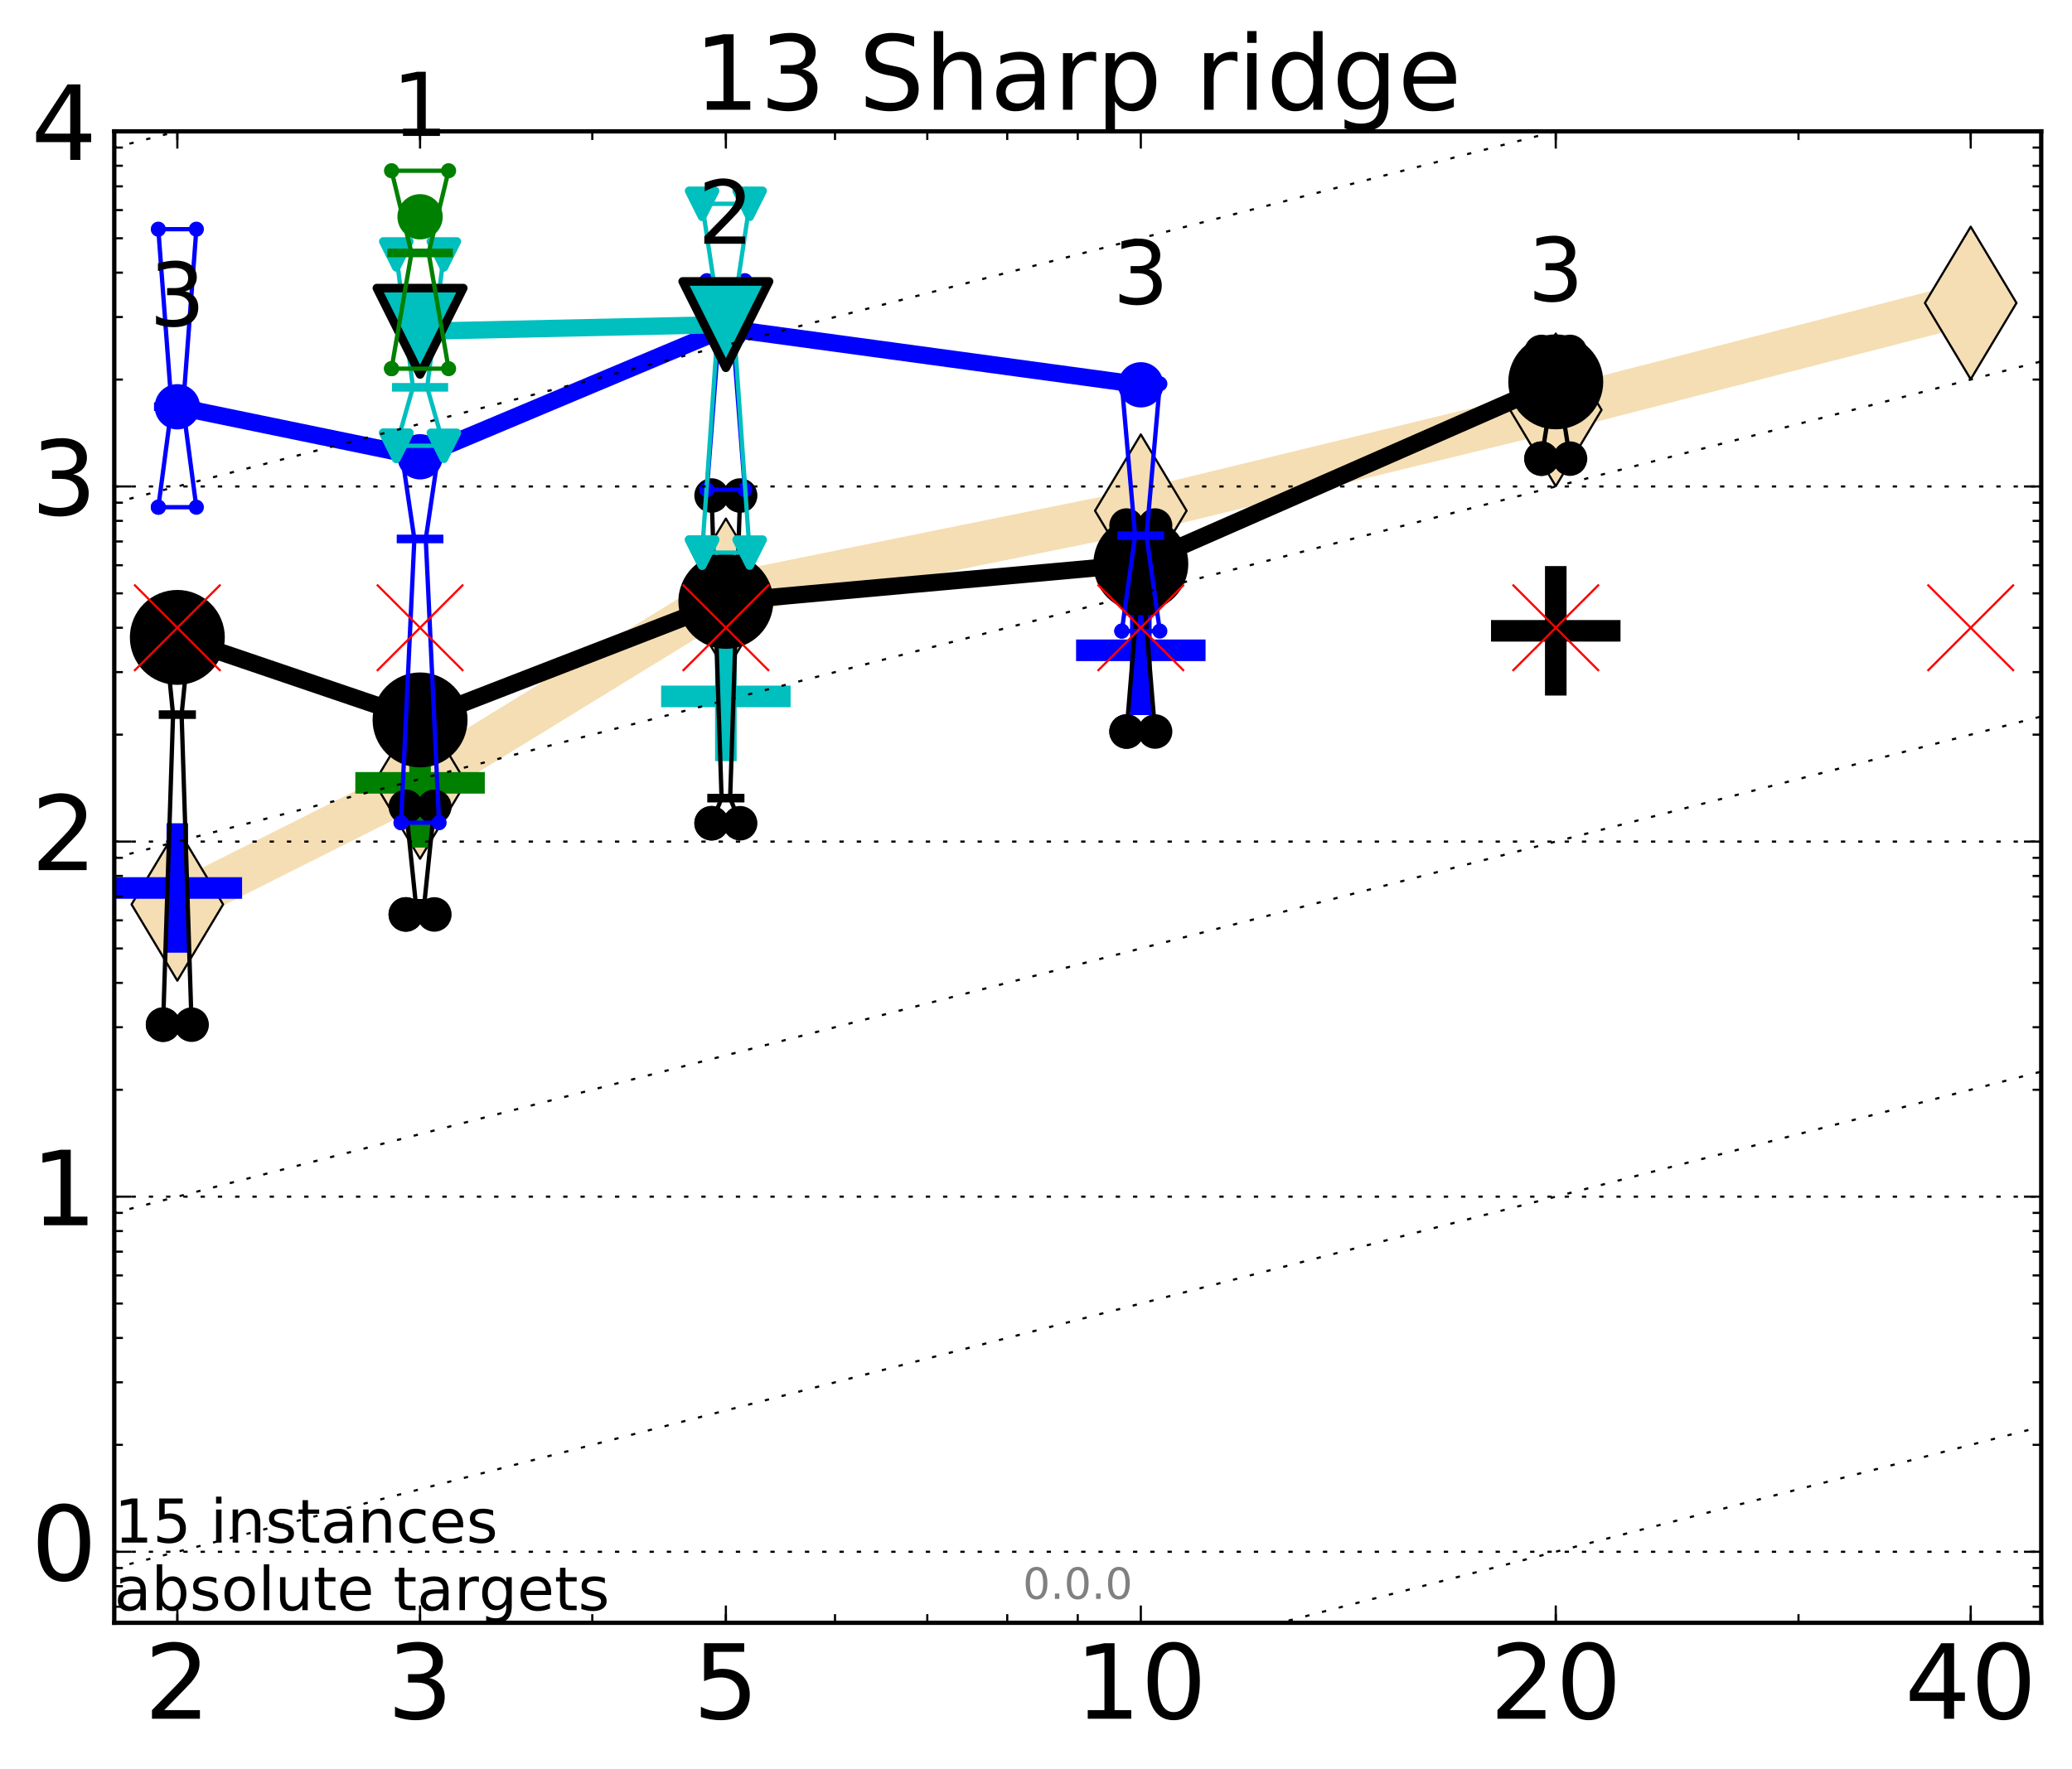 <?xml version="1.0" encoding="utf-8" standalone="no"?>
<!DOCTYPE svg PUBLIC "-//W3C//DTD SVG 1.1//EN"
  "http://www.w3.org/Graphics/SVG/1.1/DTD/svg11.dtd">
<!-- Created with matplotlib (http://matplotlib.org/) -->
<svg height="410pt" version="1.1" viewBox="0 0 480 410" width="480pt" xmlns="http://www.w3.org/2000/svg" xmlns:xlink="http://www.w3.org/1999/xlink">
 <defs>
  <style type="text/css">
*{stroke-linecap:butt;stroke-linejoin:round;stroke-miterlimit:100000;}
  </style>
 </defs>
 <g id="figure_1">
  <g id="patch_1">
   <path d="M 0 410.464 
L 480.07 410.464 
L 480.07 0 
L 0 0 
z
" style="fill:#ffffff;"/>
  </g>
  <g id="axes_1">
   <g id="patch_2">
    <path d="M 26.47 376.036 
L 472.87 376.036 
L 472.87 30.436 
L 26.47 30.436 
z
" style="fill:#ffffff;"/>
   </g>
   <g id="line2d_1">
    <path clip-path="url(#p9709edf0b7)" d="M 41.082 209.569 
L 97.312 181.321 
L 168.155 137.841 
L 264.282 118.349 
L 360.409 94.982 
L 456.536 70.207 
" style="fill:none;stroke:#f5deb3;stroke-linecap:square;stroke-width:10.0;"/>
    <defs>
     <path d="M -0 17.678 
L 10.607 0 
L 0 -17.678 
L -10.607 -0 
z
" id="m9111710f46" style="stroke:#000000;stroke-linejoin:miter;stroke-width:0.5;"/>
    </defs>
    <g clip-path="url(#p9709edf0b7)">
     <use style="fill:#f5deb3;stroke:#000000;stroke-linejoin:miter;stroke-width:0.5;" x="41.082" xlink:href="#m9111710f46" y="209.569"/>
     <use style="fill:#f5deb3;stroke:#000000;stroke-linejoin:miter;stroke-width:0.5;" x="97.312" xlink:href="#m9111710f46" y="181.321"/>
     <use style="fill:#f5deb3;stroke:#000000;stroke-linejoin:miter;stroke-width:0.5;" x="168.155" xlink:href="#m9111710f46" y="137.841"/>
     <use style="fill:#f5deb3;stroke:#000000;stroke-linejoin:miter;stroke-width:0.5;" x="264.282" xlink:href="#m9111710f46" y="118.349"/>
     <use style="fill:#f5deb3;stroke:#000000;stroke-linejoin:miter;stroke-width:0.5;" x="360.409" xlink:href="#m9111710f46" y="94.982"/>
     <use style="fill:#f5deb3;stroke:#000000;stroke-linejoin:miter;stroke-width:0.5;" x="456.536" xlink:href="#m9111710f46" y="70.207"/>
    </g>
   </g>
   <g id="line2d_2">
    <defs>
     <path d="M -15 0 
L 15 0 
M 0 15 
L 0 -15 
" id="mf40fea966d" style="stroke:#0000ff;stroke-width:5.0;"/>
    </defs>
    <g clip-path="url(#p9709edf0b7)">
     <use style="fill:#0000ff;stroke:#0000ff;stroke-width:5.0;" x="264.282" xlink:href="#mf40fea966d" y="150.691"/>
    </g>
   </g>
   <g id="line2d_3">
    <g clip-path="url(#p9709edf0b7)">
     <use style="fill:#0000ff;stroke:#0000ff;stroke-width:5.0;" x="41.082" xlink:href="#mf40fea966d" y="205.768"/>
    </g>
   </g>
   <g id="line2d_4">
    <defs>
     <path d="M -15 0 
L 15 0 
M 0 15 
L 0 -15 
" id="m704ef0593f" style="stroke:#008000;stroke-width:5.0;"/>
    </defs>
    <g clip-path="url(#p9709edf0b7)">
     <use style="fill:#008000;stroke:#008000;stroke-width:5.0;" x="97.312" xlink:href="#m704ef0593f" y="181.402"/>
    </g>
   </g>
   <g id="line2d_5">
    <defs>
     <path d="M -15 0 
L 15 0 
M 0 15 
L 0 -15 
" id="m744e6f4bf7" style="stroke:#000000;stroke-width:5.0;"/>
    </defs>
    <g clip-path="url(#p9709edf0b7)">
     <use style="stroke:#000000;stroke-width:5.0;" x="360.409" xlink:href="#m744e6f4bf7" y="146.175"/>
    </g>
   </g>
   <g id="line2d_6">
    <defs>
     <path d="M -15 0 
L 15 0 
M 0 15 
L 0 -15 
" id="maf197ae6a2" style="stroke:#00bfbf;stroke-width:5.0;"/>
    </defs>
    <g clip-path="url(#p9709edf0b7)">
     <use style="fill:#00bfbf;stroke:#00bfbf;stroke-width:5.0;" x="168.155" xlink:href="#maf197ae6a2" y="161.374"/>
    </g>
   </g>
   <g id="line2d_7">
    <path clip-path="url(#p9709edf0b7)" d="M 37.777 237.442 
L 40.09 165.594 
L 37.777 142.224 
L 44.386 142.224 
L 42.073 165.594 
L 44.386 237.442 
L 37.777 237.442 
" style="fill:none;stroke:#000000;stroke-linecap:square;"/>
    <defs>
     <path d="M 0 0 
C 0 0 0 0 0 0 
C 0 0 0 0 0 0 
C 0 0 0 0 0 0 
C 0 0 0 0 0 0 
C 0 0 0 0 0 0 
C 0 0 0 0 0 0 
C 0 0 0 0 0 0 
C 0 0 0 0 0 0 
z
" id="mf2ed812e92" style="stroke:#000000;stroke-width:2.0;"/>
    </defs>
    <g clip-path="url(#p9709edf0b7)">
     <use style="stroke:#000000;stroke-width:2.0;" x="37.777" xlink:href="#mf2ed812e92" y="237.442"/>
     <use style="stroke:#000000;stroke-width:2.0;" x="40.09" xlink:href="#mf2ed812e92" y="165.594"/>
     <use style="stroke:#000000;stroke-width:2.0;" x="37.777" xlink:href="#mf2ed812e92" y="142.224"/>
     <use style="stroke:#000000;stroke-width:2.0;" x="44.386" xlink:href="#mf2ed812e92" y="142.224"/>
     <use style="stroke:#000000;stroke-width:2.0;" x="42.073" xlink:href="#mf2ed812e92" y="165.594"/>
     <use style="stroke:#000000;stroke-width:2.0;" x="44.386" xlink:href="#mf2ed812e92" y="237.442"/>
     <use style="stroke:#000000;stroke-width:2.0;" x="37.777" xlink:href="#mf2ed812e92" y="237.442"/>
    </g>
   </g>
   <g id="line2d_8">
    <path clip-path="url(#p9709edf0b7)" d="M 37.777 237.442 
L 44.386 237.442 
L 44.386 142.224 
L 37.777 142.224 
L 37.777 237.442 
" style="fill:none;"/>
    <defs>
     <path d="M 0 3 
C 0.796 3 1.559 2.684 2.121 2.121 
C 2.684 1.559 3 0.796 3 0 
C 3 -0.796 2.684 -1.559 2.121 -2.121 
C 1.559 -2.684 0.796 -3 0 -3 
C -0.796 -3 -1.559 -2.684 -2.121 -2.121 
C -2.684 -1.559 -3 -0.796 -3 0 
C -3 0.796 -2.684 1.559 -2.121 2.121 
C -1.559 2.684 -0.796 3 0 3 
z
" id="m4422218b60" style="stroke:#000000;stroke-width:2.0;"/>
    </defs>
    <g clip-path="url(#p9709edf0b7)">
     <use style="stroke:#000000;stroke-width:2.0;" x="37.777" xlink:href="#m4422218b60" y="237.442"/>
     <use style="stroke:#000000;stroke-width:2.0;" x="44.386" xlink:href="#m4422218b60" y="237.442"/>
     <use style="stroke:#000000;stroke-width:2.0;" x="44.386" xlink:href="#m4422218b60" y="142.224"/>
     <use style="stroke:#000000;stroke-width:2.0;" x="37.777" xlink:href="#m4422218b60" y="142.224"/>
     <use style="stroke:#000000;stroke-width:2.0;" x="37.777" xlink:href="#m4422218b60" y="237.442"/>
    </g>
   </g>
   <g id="line2d_9">
    <path clip-path="url(#p9709edf0b7)" d="M 37.777 165.594 
L 44.386 165.594 
" style="fill:none;stroke:#000000;stroke-linecap:square;stroke-width:2.0;"/>
    <g clip-path="url(#p9709edf0b7)">
     <use style="stroke:#000000;stroke-width:2.0;" x="37.777" xlink:href="#mf2ed812e92" y="165.594"/>
     <use style="stroke:#000000;stroke-width:2.0;" x="44.386" xlink:href="#mf2ed812e92" y="165.594"/>
    </g>
   </g>
   <g id="line2d_10">
    <path clip-path="url(#p9709edf0b7)" d="M 94.008 211.899 
L 96.321 209.319 
L 94.008 186.938 
L 100.617 186.938 
L 98.304 209.319 
L 100.617 211.899 
L 94.008 211.899 
" style="fill:none;stroke:#000000;stroke-linecap:square;"/>
    <g clip-path="url(#p9709edf0b7)">
     <use style="stroke:#000000;stroke-width:2.0;" x="94.008" xlink:href="#mf2ed812e92" y="211.899"/>
     <use style="stroke:#000000;stroke-width:2.0;" x="96.321" xlink:href="#mf2ed812e92" y="209.319"/>
     <use style="stroke:#000000;stroke-width:2.0;" x="94.008" xlink:href="#mf2ed812e92" y="186.938"/>
     <use style="stroke:#000000;stroke-width:2.0;" x="100.617" xlink:href="#mf2ed812e92" y="186.938"/>
     <use style="stroke:#000000;stroke-width:2.0;" x="98.304" xlink:href="#mf2ed812e92" y="209.319"/>
     <use style="stroke:#000000;stroke-width:2.0;" x="100.617" xlink:href="#mf2ed812e92" y="211.899"/>
     <use style="stroke:#000000;stroke-width:2.0;" x="94.008" xlink:href="#mf2ed812e92" y="211.899"/>
    </g>
   </g>
   <g id="line2d_11">
    <path clip-path="url(#p9709edf0b7)" d="M 94.008 211.899 
L 100.617 211.899 
L 100.617 186.938 
L 94.008 186.938 
L 94.008 211.899 
" style="fill:none;"/>
    <g clip-path="url(#p9709edf0b7)">
     <use style="stroke:#000000;stroke-width:2.0;" x="94.008" xlink:href="#m4422218b60" y="211.899"/>
     <use style="stroke:#000000;stroke-width:2.0;" x="100.617" xlink:href="#m4422218b60" y="211.899"/>
     <use style="stroke:#000000;stroke-width:2.0;" x="100.617" xlink:href="#m4422218b60" y="186.938"/>
     <use style="stroke:#000000;stroke-width:2.0;" x="94.008" xlink:href="#m4422218b60" y="186.938"/>
     <use style="stroke:#000000;stroke-width:2.0;" x="94.008" xlink:href="#m4422218b60" y="211.899"/>
    </g>
   </g>
   <g id="line2d_12">
    <path clip-path="url(#p9709edf0b7)" d="M 94.008 209.319 
L 100.617 209.319 
" style="fill:none;stroke:#000000;stroke-linecap:square;stroke-width:2.0;"/>
    <g clip-path="url(#p9709edf0b7)">
     <use style="stroke:#000000;stroke-width:2.0;" x="94.008" xlink:href="#mf2ed812e92" y="209.319"/>
     <use style="stroke:#000000;stroke-width:2.0;" x="100.617" xlink:href="#mf2ed812e92" y="209.319"/>
    </g>
   </g>
   <g id="line2d_13">
    <path clip-path="url(#p9709edf0b7)" d="M 164.85 190.767 
L 167.163 184.951 
L 164.85 114.827 
L 171.459 114.827 
L 169.146 184.951 
L 171.459 190.767 
L 164.85 190.767 
" style="fill:none;stroke:#000000;stroke-linecap:square;"/>
    <g clip-path="url(#p9709edf0b7)">
     <use style="stroke:#000000;stroke-width:2.0;" x="164.85" xlink:href="#mf2ed812e92" y="190.767"/>
     <use style="stroke:#000000;stroke-width:2.0;" x="167.163" xlink:href="#mf2ed812e92" y="184.951"/>
     <use style="stroke:#000000;stroke-width:2.0;" x="164.85" xlink:href="#mf2ed812e92" y="114.827"/>
     <use style="stroke:#000000;stroke-width:2.0;" x="171.459" xlink:href="#mf2ed812e92" y="114.827"/>
     <use style="stroke:#000000;stroke-width:2.0;" x="169.146" xlink:href="#mf2ed812e92" y="184.951"/>
     <use style="stroke:#000000;stroke-width:2.0;" x="171.459" xlink:href="#mf2ed812e92" y="190.767"/>
     <use style="stroke:#000000;stroke-width:2.0;" x="164.85" xlink:href="#mf2ed812e92" y="190.767"/>
    </g>
   </g>
   <g id="line2d_14">
    <path clip-path="url(#p9709edf0b7)" d="M 164.85 190.767 
L 171.459 190.767 
L 171.459 114.827 
L 164.85 114.827 
L 164.85 190.767 
" style="fill:none;"/>
    <g clip-path="url(#p9709edf0b7)">
     <use style="stroke:#000000;stroke-width:2.0;" x="164.85" xlink:href="#m4422218b60" y="190.767"/>
     <use style="stroke:#000000;stroke-width:2.0;" x="171.459" xlink:href="#m4422218b60" y="190.767"/>
     <use style="stroke:#000000;stroke-width:2.0;" x="171.459" xlink:href="#m4422218b60" y="114.827"/>
     <use style="stroke:#000000;stroke-width:2.0;" x="164.85" xlink:href="#m4422218b60" y="114.827"/>
     <use style="stroke:#000000;stroke-width:2.0;" x="164.85" xlink:href="#m4422218b60" y="190.767"/>
    </g>
   </g>
   <g id="line2d_15">
    <path clip-path="url(#p9709edf0b7)" d="M 164.85 184.951 
L 171.459 184.951 
" style="fill:none;stroke:#000000;stroke-linecap:square;stroke-width:2.0;"/>
    <g clip-path="url(#p9709edf0b7)">
     <use style="stroke:#000000;stroke-width:2.0;" x="164.85" xlink:href="#mf2ed812e92" y="184.951"/>
     <use style="stroke:#000000;stroke-width:2.0;" x="171.459" xlink:href="#mf2ed812e92" y="184.951"/>
    </g>
   </g>
   <g id="line2d_16">
    <path clip-path="url(#p9709edf0b7)" d="M 260.977 169.512 
L 263.29 141.549 
L 260.977 121.785 
L 267.586 121.785 
L 265.273 141.549 
L 267.586 169.512 
L 260.977 169.512 
" style="fill:none;stroke:#000000;stroke-linecap:square;"/>
    <g clip-path="url(#p9709edf0b7)">
     <use style="stroke:#000000;stroke-width:2.0;" x="260.977" xlink:href="#mf2ed812e92" y="169.512"/>
     <use style="stroke:#000000;stroke-width:2.0;" x="263.29" xlink:href="#mf2ed812e92" y="141.549"/>
     <use style="stroke:#000000;stroke-width:2.0;" x="260.977" xlink:href="#mf2ed812e92" y="121.785"/>
     <use style="stroke:#000000;stroke-width:2.0;" x="267.586" xlink:href="#mf2ed812e92" y="121.785"/>
     <use style="stroke:#000000;stroke-width:2.0;" x="265.273" xlink:href="#mf2ed812e92" y="141.549"/>
     <use style="stroke:#000000;stroke-width:2.0;" x="267.586" xlink:href="#mf2ed812e92" y="169.512"/>
     <use style="stroke:#000000;stroke-width:2.0;" x="260.977" xlink:href="#mf2ed812e92" y="169.512"/>
    </g>
   </g>
   <g id="line2d_17">
    <path clip-path="url(#p9709edf0b7)" d="M 260.977 169.512 
L 267.586 169.512 
L 267.586 121.785 
L 260.977 121.785 
L 260.977 169.512 
" style="fill:none;"/>
    <g clip-path="url(#p9709edf0b7)">
     <use style="stroke:#000000;stroke-width:2.0;" x="260.977" xlink:href="#m4422218b60" y="169.512"/>
     <use style="stroke:#000000;stroke-width:2.0;" x="267.586" xlink:href="#m4422218b60" y="169.512"/>
     <use style="stroke:#000000;stroke-width:2.0;" x="267.586" xlink:href="#m4422218b60" y="121.785"/>
     <use style="stroke:#000000;stroke-width:2.0;" x="260.977" xlink:href="#m4422218b60" y="121.785"/>
     <use style="stroke:#000000;stroke-width:2.0;" x="260.977" xlink:href="#m4422218b60" y="169.512"/>
    </g>
   </g>
   <g id="line2d_18">
    <path clip-path="url(#p9709edf0b7)" d="M 260.977 141.549 
L 267.586 141.549 
" style="fill:none;stroke:#000000;stroke-linecap:square;stroke-width:2.0;"/>
    <g clip-path="url(#p9709edf0b7)">
     <use style="stroke:#000000;stroke-width:2.0;" x="260.977" xlink:href="#mf2ed812e92" y="141.549"/>
     <use style="stroke:#000000;stroke-width:2.0;" x="267.586" xlink:href="#mf2ed812e92" y="141.549"/>
    </g>
   </g>
   <g id="line2d_19">
    <path clip-path="url(#p9709edf0b7)" d="M 357.104 106.28 
L 359.417 91.819 
L 357.104 81.553 
L 363.713 81.553 
L 361.4 91.819 
L 363.713 106.28 
L 357.104 106.28 
" style="fill:none;stroke:#000000;stroke-linecap:square;"/>
    <g clip-path="url(#p9709edf0b7)">
     <use style="stroke:#000000;stroke-width:2.0;" x="357.104" xlink:href="#mf2ed812e92" y="106.28"/>
     <use style="stroke:#000000;stroke-width:2.0;" x="359.417" xlink:href="#mf2ed812e92" y="91.819"/>
     <use style="stroke:#000000;stroke-width:2.0;" x="357.104" xlink:href="#mf2ed812e92" y="81.553"/>
     <use style="stroke:#000000;stroke-width:2.0;" x="363.713" xlink:href="#mf2ed812e92" y="81.553"/>
     <use style="stroke:#000000;stroke-width:2.0;" x="361.4" xlink:href="#mf2ed812e92" y="91.819"/>
     <use style="stroke:#000000;stroke-width:2.0;" x="363.713" xlink:href="#mf2ed812e92" y="106.28"/>
     <use style="stroke:#000000;stroke-width:2.0;" x="357.104" xlink:href="#mf2ed812e92" y="106.28"/>
    </g>
   </g>
   <g id="line2d_20">
    <path clip-path="url(#p9709edf0b7)" d="M 357.104 106.28 
L 363.713 106.28 
L 363.713 81.553 
L 357.104 81.553 
L 357.104 106.28 
" style="fill:none;"/>
    <g clip-path="url(#p9709edf0b7)">
     <use style="stroke:#000000;stroke-width:2.0;" x="357.104" xlink:href="#m4422218b60" y="106.28"/>
     <use style="stroke:#000000;stroke-width:2.0;" x="363.713" xlink:href="#m4422218b60" y="106.28"/>
     <use style="stroke:#000000;stroke-width:2.0;" x="363.713" xlink:href="#m4422218b60" y="81.553"/>
     <use style="stroke:#000000;stroke-width:2.0;" x="357.104" xlink:href="#m4422218b60" y="81.553"/>
     <use style="stroke:#000000;stroke-width:2.0;" x="357.104" xlink:href="#m4422218b60" y="106.28"/>
    </g>
   </g>
   <g id="line2d_21">
    <path clip-path="url(#p9709edf0b7)" d="M 357.104 91.819 
L 363.713 91.819 
" style="fill:none;stroke:#000000;stroke-linecap:square;stroke-width:2.0;"/>
    <g clip-path="url(#p9709edf0b7)">
     <use style="stroke:#000000;stroke-width:2.0;" x="357.104" xlink:href="#mf2ed812e92" y="91.819"/>
     <use style="stroke:#000000;stroke-width:2.0;" x="363.713" xlink:href="#mf2ed812e92" y="91.819"/>
    </g>
   </g>
   <g id="line2d_22">
    <path clip-path="url(#p9709edf0b7)" d="M 41.082 147.702 
L 97.312 166.821 
" style="fill:none;stroke:#000000;stroke-linecap:square;stroke-width:4.0;"/>
    <g clip-path="url(#p9709edf0b7)">
     <use style="stroke:#000000;stroke-width:2.0;" x="41.082" xlink:href="#mf2ed812e92" y="147.702"/>
     <use style="stroke:#000000;stroke-width:2.0;" x="97.312" xlink:href="#mf2ed812e92" y="166.821"/>
    </g>
   </g>
   <g id="line2d_23">
    <path clip-path="url(#p9709edf0b7)" d="M 97.312 166.821 
L 168.155 139.35 
" style="fill:none;stroke:#000000;stroke-linecap:square;stroke-width:4.0;"/>
    <g clip-path="url(#p9709edf0b7)">
     <use style="stroke:#000000;stroke-width:2.0;" x="97.312" xlink:href="#mf2ed812e92" y="166.821"/>
     <use style="stroke:#000000;stroke-width:2.0;" x="168.155" xlink:href="#mf2ed812e92" y="139.35"/>
    </g>
   </g>
   <g id="line2d_24">
    <path clip-path="url(#p9709edf0b7)" d="M 168.155 139.35 
L 264.282 130.655 
" style="fill:none;stroke:#000000;stroke-linecap:square;stroke-width:4.0;"/>
    <g clip-path="url(#p9709edf0b7)">
     <use style="stroke:#000000;stroke-width:2.0;" x="168.155" xlink:href="#mf2ed812e92" y="139.35"/>
     <use style="stroke:#000000;stroke-width:2.0;" x="264.282" xlink:href="#mf2ed812e92" y="130.655"/>
    </g>
   </g>
   <g id="line2d_25">
    <path clip-path="url(#p9709edf0b7)" d="M 264.282 130.655 
L 360.409 88.486 
" style="fill:none;stroke:#000000;stroke-linecap:square;stroke-width:4.0;"/>
    <g clip-path="url(#p9709edf0b7)">
     <use style="stroke:#000000;stroke-width:2.0;" x="264.282" xlink:href="#mf2ed812e92" y="130.655"/>
     <use style="stroke:#000000;stroke-width:2.0;" x="360.409" xlink:href="#mf2ed812e92" y="88.486"/>
    </g>
   </g>
   <g id="line2d_26">
    <path clip-path="url(#p9709edf0b7)" d="M 41.082 147.702 
L 97.312 166.821 
L 168.155 139.35 
L 264.282 130.655 
L 360.409 88.486 
" style="fill:none;"/>
    <defs>
     <path d="M 0 10 
C 2.652 10 5.196 8.946 7.071 7.071 
C 8.946 5.196 10 2.652 10 0 
C 10 -2.652 8.946 -5.196 7.071 -7.071 
C 5.196 -8.946 2.652 -10 0 -10 
C -2.652 -10 -5.196 -8.946 -7.071 -7.071 
C -8.946 -5.196 -10 -2.652 -10 0 
C -10 2.652 -8.946 5.196 -7.071 7.071 
C -5.196 8.946 -2.652 10 0 10 
z
" id="ma6d2c0ae91" style="stroke:#000000;stroke-width:2.0;"/>
    </defs>
    <g clip-path="url(#p9709edf0b7)">
     <use style="stroke:#000000;stroke-width:2.0;" x="41.082" xlink:href="#ma6d2c0ae91" y="147.702"/>
     <use style="stroke:#000000;stroke-width:2.0;" x="97.312" xlink:href="#ma6d2c0ae91" y="166.821"/>
     <use style="stroke:#000000;stroke-width:2.0;" x="168.155" xlink:href="#ma6d2c0ae91" y="139.35"/>
     <use style="stroke:#000000;stroke-width:2.0;" x="264.282" xlink:href="#ma6d2c0ae91" y="130.655"/>
     <use style="stroke:#000000;stroke-width:2.0;" x="360.409" xlink:href="#ma6d2c0ae91" y="88.486"/>
    </g>
   </g>
   <g id="line2d_27">
    <path clip-path="url(#p9709edf0b7)" d="M 36.676 117.535 
L 39.76 94.235 
L 36.676 53.108 
L 45.488 53.108 
L 42.403 94.235 
L 45.488 117.535 
L 36.676 117.535 
" style="fill:none;stroke:#0000ff;stroke-linecap:square;"/>
    <defs>
     <path d="M 0 0 
C 0 0 0 0 0 0 
C 0 0 0 0 0 0 
C 0 0 0 0 0 0 
C 0 0 0 0 0 0 
C 0 0 0 0 0 0 
C 0 0 0 0 0 0 
C 0 0 0 0 0 0 
C 0 0 0 0 0 0 
z
" id="m49f456c384" style="stroke:#0000ff;stroke-width:0.5;"/>
    </defs>
    <g clip-path="url(#p9709edf0b7)">
     <use style="fill:#0000ff;stroke:#0000ff;stroke-width:0.5;" x="36.676" xlink:href="#m49f456c384" y="117.535"/>
     <use style="fill:#0000ff;stroke:#0000ff;stroke-width:0.5;" x="39.76" xlink:href="#m49f456c384" y="94.235"/>
     <use style="fill:#0000ff;stroke:#0000ff;stroke-width:0.5;" x="36.676" xlink:href="#m49f456c384" y="53.108"/>
     <use style="fill:#0000ff;stroke:#0000ff;stroke-width:0.5;" x="45.488" xlink:href="#m49f456c384" y="53.108"/>
     <use style="fill:#0000ff;stroke:#0000ff;stroke-width:0.5;" x="42.403" xlink:href="#m49f456c384" y="94.235"/>
     <use style="fill:#0000ff;stroke:#0000ff;stroke-width:0.5;" x="45.488" xlink:href="#m49f456c384" y="117.535"/>
     <use style="fill:#0000ff;stroke:#0000ff;stroke-width:0.5;" x="36.676" xlink:href="#m49f456c384" y="117.535"/>
    </g>
   </g>
   <g id="line2d_28">
    <path clip-path="url(#p9709edf0b7)" d="M 36.676 117.535 
L 45.488 117.535 
L 45.488 53.108 
L 36.676 53.108 
L 36.676 117.535 
" style="fill:none;"/>
    <defs>
     <path d="M 0 1.5 
C 0.398 1.5 0.779 1.342 1.061 1.061 
C 1.342 0.779 1.5 0.398 1.5 0 
C 1.5 -0.398 1.342 -0.779 1.061 -1.061 
C 0.779 -1.342 0.398 -1.5 0 -1.5 
C -0.398 -1.5 -0.779 -1.342 -1.061 -1.061 
C -1.342 -0.779 -1.5 -0.398 -1.5 0 
C -1.5 0.398 -1.342 0.779 -1.061 1.061 
C -0.779 1.342 -0.398 1.5 0 1.5 
z
" id="ma5b5444a2d" style="stroke:#0000ff;stroke-width:0.5;"/>
    </defs>
    <g clip-path="url(#p9709edf0b7)">
     <use style="fill:#0000ff;stroke:#0000ff;stroke-width:0.5;" x="36.676" xlink:href="#ma5b5444a2d" y="117.535"/>
     <use style="fill:#0000ff;stroke:#0000ff;stroke-width:0.5;" x="45.488" xlink:href="#ma5b5444a2d" y="117.535"/>
     <use style="fill:#0000ff;stroke:#0000ff;stroke-width:0.5;" x="45.488" xlink:href="#ma5b5444a2d" y="53.108"/>
     <use style="fill:#0000ff;stroke:#0000ff;stroke-width:0.5;" x="36.676" xlink:href="#ma5b5444a2d" y="53.108"/>
     <use style="fill:#0000ff;stroke:#0000ff;stroke-width:0.5;" x="36.676" xlink:href="#ma5b5444a2d" y="117.535"/>
    </g>
   </g>
   <g id="line2d_29">
    <path clip-path="url(#p9709edf0b7)" d="M 36.676 94.235 
L 45.488 94.235 
" style="fill:none;stroke:#0000ff;stroke-linecap:square;stroke-width:2.0;"/>
    <g clip-path="url(#p9709edf0b7)">
     <use style="fill:#0000ff;stroke:#0000ff;stroke-width:0.5;" x="36.676" xlink:href="#m49f456c384" y="94.235"/>
     <use style="fill:#0000ff;stroke:#0000ff;stroke-width:0.5;" x="45.488" xlink:href="#m49f456c384" y="94.235"/>
    </g>
   </g>
   <g id="line2d_30">
    <path clip-path="url(#p9709edf0b7)" d="M 92.906 190.64 
L 95.991 124.886 
L 92.906 104.059 
L 101.718 104.059 
L 98.634 124.886 
L 101.718 190.64 
L 92.906 190.64 
" style="fill:none;stroke:#0000ff;stroke-linecap:square;"/>
    <g clip-path="url(#p9709edf0b7)">
     <use style="fill:#0000ff;stroke:#0000ff;stroke-width:0.5;" x="92.906" xlink:href="#m49f456c384" y="190.64"/>
     <use style="fill:#0000ff;stroke:#0000ff;stroke-width:0.5;" x="95.991" xlink:href="#m49f456c384" y="124.886"/>
     <use style="fill:#0000ff;stroke:#0000ff;stroke-width:0.5;" x="92.906" xlink:href="#m49f456c384" y="104.059"/>
     <use style="fill:#0000ff;stroke:#0000ff;stroke-width:0.5;" x="101.718" xlink:href="#m49f456c384" y="104.059"/>
     <use style="fill:#0000ff;stroke:#0000ff;stroke-width:0.5;" x="98.634" xlink:href="#m49f456c384" y="124.886"/>
     <use style="fill:#0000ff;stroke:#0000ff;stroke-width:0.5;" x="101.718" xlink:href="#m49f456c384" y="190.64"/>
     <use style="fill:#0000ff;stroke:#0000ff;stroke-width:0.5;" x="92.906" xlink:href="#m49f456c384" y="190.64"/>
    </g>
   </g>
   <g id="line2d_31">
    <path clip-path="url(#p9709edf0b7)" d="M 92.906 190.64 
L 101.718 190.64 
L 101.718 104.059 
L 92.906 104.059 
L 92.906 190.64 
" style="fill:none;"/>
    <g clip-path="url(#p9709edf0b7)">
     <use style="fill:#0000ff;stroke:#0000ff;stroke-width:0.5;" x="92.906" xlink:href="#ma5b5444a2d" y="190.64"/>
     <use style="fill:#0000ff;stroke:#0000ff;stroke-width:0.5;" x="101.718" xlink:href="#ma5b5444a2d" y="190.64"/>
     <use style="fill:#0000ff;stroke:#0000ff;stroke-width:0.5;" x="101.718" xlink:href="#ma5b5444a2d" y="104.059"/>
     <use style="fill:#0000ff;stroke:#0000ff;stroke-width:0.5;" x="92.906" xlink:href="#ma5b5444a2d" y="104.059"/>
     <use style="fill:#0000ff;stroke:#0000ff;stroke-width:0.5;" x="92.906" xlink:href="#ma5b5444a2d" y="190.64"/>
    </g>
   </g>
   <g id="line2d_32">
    <path clip-path="url(#p9709edf0b7)" d="M 92.906 124.886 
L 101.718 124.886 
" style="fill:none;stroke:#0000ff;stroke-linecap:square;stroke-width:2.0;"/>
    <g clip-path="url(#p9709edf0b7)">
     <use style="fill:#0000ff;stroke:#0000ff;stroke-width:0.5;" x="92.906" xlink:href="#m49f456c384" y="124.886"/>
     <use style="fill:#0000ff;stroke:#0000ff;stroke-width:0.5;" x="101.718" xlink:href="#m49f456c384" y="124.886"/>
    </g>
   </g>
   <g id="line2d_33">
    <path clip-path="url(#p9709edf0b7)" d="M 163.749 113.473 
L 166.833 73.603 
L 163.749 65.04 
L 172.561 65.04 
L 169.476 73.603 
L 172.561 113.473 
L 163.749 113.473 
" style="fill:none;stroke:#0000ff;stroke-linecap:square;"/>
    <g clip-path="url(#p9709edf0b7)">
     <use style="fill:#0000ff;stroke:#0000ff;stroke-width:0.5;" x="163.749" xlink:href="#m49f456c384" y="113.473"/>
     <use style="fill:#0000ff;stroke:#0000ff;stroke-width:0.5;" x="166.833" xlink:href="#m49f456c384" y="73.603"/>
     <use style="fill:#0000ff;stroke:#0000ff;stroke-width:0.5;" x="163.749" xlink:href="#m49f456c384" y="65.04"/>
     <use style="fill:#0000ff;stroke:#0000ff;stroke-width:0.5;" x="172.561" xlink:href="#m49f456c384" y="65.04"/>
     <use style="fill:#0000ff;stroke:#0000ff;stroke-width:0.5;" x="169.476" xlink:href="#m49f456c384" y="73.603"/>
     <use style="fill:#0000ff;stroke:#0000ff;stroke-width:0.5;" x="172.561" xlink:href="#m49f456c384" y="113.473"/>
     <use style="fill:#0000ff;stroke:#0000ff;stroke-width:0.5;" x="163.749" xlink:href="#m49f456c384" y="113.473"/>
    </g>
   </g>
   <g id="line2d_34">
    <path clip-path="url(#p9709edf0b7)" d="M 163.749 113.473 
L 172.561 113.473 
L 172.561 65.04 
L 163.749 65.04 
L 163.749 113.473 
" style="fill:none;"/>
    <g clip-path="url(#p9709edf0b7)">
     <use style="fill:#0000ff;stroke:#0000ff;stroke-width:0.5;" x="163.749" xlink:href="#ma5b5444a2d" y="113.473"/>
     <use style="fill:#0000ff;stroke:#0000ff;stroke-width:0.5;" x="172.561" xlink:href="#ma5b5444a2d" y="113.473"/>
     <use style="fill:#0000ff;stroke:#0000ff;stroke-width:0.5;" x="172.561" xlink:href="#ma5b5444a2d" y="65.04"/>
     <use style="fill:#0000ff;stroke:#0000ff;stroke-width:0.5;" x="163.749" xlink:href="#ma5b5444a2d" y="65.04"/>
     <use style="fill:#0000ff;stroke:#0000ff;stroke-width:0.5;" x="163.749" xlink:href="#ma5b5444a2d" y="113.473"/>
    </g>
   </g>
   <g id="line2d_35">
    <path clip-path="url(#p9709edf0b7)" d="M 163.749 73.603 
L 172.561 73.603 
" style="fill:none;stroke:#0000ff;stroke-linecap:square;stroke-width:2.0;"/>
    <g clip-path="url(#p9709edf0b7)">
     <use style="fill:#0000ff;stroke:#0000ff;stroke-width:0.5;" x="163.749" xlink:href="#m49f456c384" y="73.603"/>
     <use style="fill:#0000ff;stroke:#0000ff;stroke-width:0.5;" x="172.561" xlink:href="#m49f456c384" y="73.603"/>
    </g>
   </g>
   <g id="line2d_36">
    <path clip-path="url(#p9709edf0b7)" d="M 259.876 146.234 
L 262.96 124.135 
L 259.876 88.937 
L 268.688 88.937 
L 265.603 124.135 
L 268.688 146.234 
L 259.876 146.234 
" style="fill:none;stroke:#0000ff;stroke-linecap:square;"/>
    <g clip-path="url(#p9709edf0b7)">
     <use style="fill:#0000ff;stroke:#0000ff;stroke-width:0.5;" x="259.876" xlink:href="#m49f456c384" y="146.234"/>
     <use style="fill:#0000ff;stroke:#0000ff;stroke-width:0.5;" x="262.96" xlink:href="#m49f456c384" y="124.135"/>
     <use style="fill:#0000ff;stroke:#0000ff;stroke-width:0.5;" x="259.876" xlink:href="#m49f456c384" y="88.937"/>
     <use style="fill:#0000ff;stroke:#0000ff;stroke-width:0.5;" x="268.688" xlink:href="#m49f456c384" y="88.937"/>
     <use style="fill:#0000ff;stroke:#0000ff;stroke-width:0.5;" x="265.603" xlink:href="#m49f456c384" y="124.135"/>
     <use style="fill:#0000ff;stroke:#0000ff;stroke-width:0.5;" x="268.688" xlink:href="#m49f456c384" y="146.234"/>
     <use style="fill:#0000ff;stroke:#0000ff;stroke-width:0.5;" x="259.876" xlink:href="#m49f456c384" y="146.234"/>
    </g>
   </g>
   <g id="line2d_37">
    <path clip-path="url(#p9709edf0b7)" d="M 259.876 146.234 
L 268.688 146.234 
L 268.688 88.937 
L 259.876 88.937 
L 259.876 146.234 
" style="fill:none;"/>
    <g clip-path="url(#p9709edf0b7)">
     <use style="fill:#0000ff;stroke:#0000ff;stroke-width:0.5;" x="259.876" xlink:href="#ma5b5444a2d" y="146.234"/>
     <use style="fill:#0000ff;stroke:#0000ff;stroke-width:0.5;" x="268.688" xlink:href="#ma5b5444a2d" y="146.234"/>
     <use style="fill:#0000ff;stroke:#0000ff;stroke-width:0.5;" x="268.688" xlink:href="#ma5b5444a2d" y="88.937"/>
     <use style="fill:#0000ff;stroke:#0000ff;stroke-width:0.5;" x="259.876" xlink:href="#ma5b5444a2d" y="88.937"/>
     <use style="fill:#0000ff;stroke:#0000ff;stroke-width:0.5;" x="259.876" xlink:href="#ma5b5444a2d" y="146.234"/>
    </g>
   </g>
   <g id="line2d_38">
    <path clip-path="url(#p9709edf0b7)" d="M 259.876 124.135 
L 268.688 124.135 
" style="fill:none;stroke:#0000ff;stroke-linecap:square;stroke-width:2.0;"/>
    <g clip-path="url(#p9709edf0b7)">
     <use style="fill:#0000ff;stroke:#0000ff;stroke-width:0.5;" x="259.876" xlink:href="#m49f456c384" y="124.135"/>
     <use style="fill:#0000ff;stroke:#0000ff;stroke-width:0.5;" x="268.688" xlink:href="#m49f456c384" y="124.135"/>
    </g>
   </g>
   <g id="line2d_39">
    <path clip-path="url(#p9709edf0b7)" d="M 41.082 94.26 
L 97.312 105.848 
" style="fill:none;stroke:#0000ff;stroke-linecap:square;stroke-width:4.0;"/>
    <g clip-path="url(#p9709edf0b7)">
     <use style="fill:#0000ff;stroke:#0000ff;stroke-width:0.5;" x="41.082" xlink:href="#m49f456c384" y="94.26"/>
     <use style="fill:#0000ff;stroke:#0000ff;stroke-width:0.5;" x="97.312" xlink:href="#m49f456c384" y="105.848"/>
    </g>
   </g>
   <g id="line2d_40">
    <path clip-path="url(#p9709edf0b7)" d="M 97.312 105.848 
L 168.155 76.078 
" style="fill:none;stroke:#0000ff;stroke-linecap:square;stroke-width:4.0;"/>
    <g clip-path="url(#p9709edf0b7)">
     <use style="fill:#0000ff;stroke:#0000ff;stroke-width:0.5;" x="97.312" xlink:href="#m49f456c384" y="105.848"/>
     <use style="fill:#0000ff;stroke:#0000ff;stroke-width:0.5;" x="168.155" xlink:href="#m49f456c384" y="76.078"/>
    </g>
   </g>
   <g id="line2d_41">
    <path clip-path="url(#p9709edf0b7)" d="M 168.155 76.078 
L 264.282 89.17 
" style="fill:none;stroke:#0000ff;stroke-linecap:square;stroke-width:4.0;"/>
    <g clip-path="url(#p9709edf0b7)">
     <use style="fill:#0000ff;stroke:#0000ff;stroke-width:0.5;" x="168.155" xlink:href="#m49f456c384" y="76.078"/>
     <use style="fill:#0000ff;stroke:#0000ff;stroke-width:0.5;" x="264.282" xlink:href="#m49f456c384" y="89.17"/>
    </g>
   </g>
   <g id="line2d_42">
    <path clip-path="url(#p9709edf0b7)" d="M 41.082 94.26 
L 97.312 105.848 
L 168.155 76.078 
L 264.282 89.17 
" style="fill:none;"/>
    <defs>
     <path d="M 0 5 
C 1.326 5 2.598 4.473 3.536 3.536 
C 4.473 2.598 5 1.326 5 0 
C 5 -1.326 4.473 -2.598 3.536 -3.536 
C 2.598 -4.473 1.326 -5 0 -5 
C -1.326 -5 -2.598 -4.473 -3.536 -3.536 
C -4.473 -2.598 -5 -1.326 -5 0 
C -5 1.326 -4.473 2.598 -3.536 3.536 
C -2.598 4.473 -1.326 5 0 5 
z
" id="m7981921058" style="stroke:#0000ff;stroke-width:0.5;"/>
    </defs>
    <g clip-path="url(#p9709edf0b7)">
     <use style="fill:#0000ff;stroke:#0000ff;stroke-width:0.5;" x="41.082" xlink:href="#m7981921058" y="94.26"/>
     <use style="fill:#0000ff;stroke:#0000ff;stroke-width:0.5;" x="97.312" xlink:href="#m7981921058" y="105.848"/>
     <use style="fill:#0000ff;stroke:#0000ff;stroke-width:0.5;" x="168.155" xlink:href="#m7981921058" y="76.078"/>
     <use style="fill:#0000ff;stroke:#0000ff;stroke-width:0.5;" x="264.282" xlink:href="#m7981921058" y="89.17"/>
    </g>
   </g>
   <g id="line2d_43">
    <path clip-path="url(#p9709edf0b7)" d="M 91.805 103.3 
L 95.66 89.753 
L 91.805 58.959 
L 102.82 58.959 
L 98.965 89.753 
L 102.82 103.3 
L 91.805 103.3 
" style="fill:none;stroke:#00bfbf;stroke-linecap:square;"/>
    <defs>
     <path d="M 0 0 
L 0 0 
L 0 0 
z
" id="m740bfea1fb" style="stroke:#00bfbf;stroke-linejoin:miter;stroke-width:2.0;"/>
    </defs>
    <g clip-path="url(#p9709edf0b7)">
     <use style="fill:#00bfbf;stroke:#00bfbf;stroke-linejoin:miter;stroke-width:2.0;" x="91.805" xlink:href="#m740bfea1fb" y="103.3"/>
     <use style="fill:#00bfbf;stroke:#00bfbf;stroke-linejoin:miter;stroke-width:2.0;" x="95.66" xlink:href="#m740bfea1fb" y="89.753"/>
     <use style="fill:#00bfbf;stroke:#00bfbf;stroke-linejoin:miter;stroke-width:2.0;" x="91.805" xlink:href="#m740bfea1fb" y="58.959"/>
     <use style="fill:#00bfbf;stroke:#00bfbf;stroke-linejoin:miter;stroke-width:2.0;" x="102.82" xlink:href="#m740bfea1fb" y="58.959"/>
     <use style="fill:#00bfbf;stroke:#00bfbf;stroke-linejoin:miter;stroke-width:2.0;" x="98.965" xlink:href="#m740bfea1fb" y="89.753"/>
     <use style="fill:#00bfbf;stroke:#00bfbf;stroke-linejoin:miter;stroke-width:2.0;" x="102.82" xlink:href="#m740bfea1fb" y="103.3"/>
     <use style="fill:#00bfbf;stroke:#00bfbf;stroke-linejoin:miter;stroke-width:2.0;" x="91.805" xlink:href="#m740bfea1fb" y="103.3"/>
    </g>
   </g>
   <g id="line2d_44">
    <path clip-path="url(#p9709edf0b7)" d="M 91.805 103.3 
L 102.82 103.3 
L 102.82 58.959 
L 91.805 58.959 
L 91.805 103.3 
" style="fill:none;"/>
    <defs>
     <path d="M -0 3 
L 3 -3 
L -3 -3 
z
" id="m641f5c0358" style="stroke:#00bfbf;stroke-linejoin:miter;stroke-width:2.0;"/>
    </defs>
    <g clip-path="url(#p9709edf0b7)">
     <use style="fill:#00bfbf;stroke:#00bfbf;stroke-linejoin:miter;stroke-width:2.0;" x="91.805" xlink:href="#m641f5c0358" y="103.3"/>
     <use style="fill:#00bfbf;stroke:#00bfbf;stroke-linejoin:miter;stroke-width:2.0;" x="102.82" xlink:href="#m641f5c0358" y="103.3"/>
     <use style="fill:#00bfbf;stroke:#00bfbf;stroke-linejoin:miter;stroke-width:2.0;" x="102.82" xlink:href="#m641f5c0358" y="58.959"/>
     <use style="fill:#00bfbf;stroke:#00bfbf;stroke-linejoin:miter;stroke-width:2.0;" x="91.805" xlink:href="#m641f5c0358" y="58.959"/>
     <use style="fill:#00bfbf;stroke:#00bfbf;stroke-linejoin:miter;stroke-width:2.0;" x="91.805" xlink:href="#m641f5c0358" y="103.3"/>
    </g>
   </g>
   <g id="line2d_45">
    <path clip-path="url(#p9709edf0b7)" d="M 91.805 89.753 
L 102.82 89.753 
" style="fill:none;stroke:#00bfbf;stroke-linecap:square;stroke-width:2.0;"/>
    <g clip-path="url(#p9709edf0b7)">
     <use style="fill:#00bfbf;stroke:#00bfbf;stroke-linejoin:miter;stroke-width:2.0;" x="91.805" xlink:href="#m740bfea1fb" y="89.753"/>
     <use style="fill:#00bfbf;stroke:#00bfbf;stroke-linejoin:miter;stroke-width:2.0;" x="102.82" xlink:href="#m740bfea1fb" y="89.753"/>
    </g>
   </g>
   <g id="line2d_46">
    <path clip-path="url(#p9709edf0b7)" d="M 162.647 128.051 
L 166.502 72.857 
L 162.647 47.226 
L 173.662 47.226 
L 169.807 72.857 
L 173.662 128.051 
L 162.647 128.051 
" style="fill:none;stroke:#00bfbf;stroke-linecap:square;"/>
    <g clip-path="url(#p9709edf0b7)">
     <use style="fill:#00bfbf;stroke:#00bfbf;stroke-linejoin:miter;stroke-width:2.0;" x="162.647" xlink:href="#m740bfea1fb" y="128.051"/>
     <use style="fill:#00bfbf;stroke:#00bfbf;stroke-linejoin:miter;stroke-width:2.0;" x="166.502" xlink:href="#m740bfea1fb" y="72.857"/>
     <use style="fill:#00bfbf;stroke:#00bfbf;stroke-linejoin:miter;stroke-width:2.0;" x="162.647" xlink:href="#m740bfea1fb" y="47.226"/>
     <use style="fill:#00bfbf;stroke:#00bfbf;stroke-linejoin:miter;stroke-width:2.0;" x="173.662" xlink:href="#m740bfea1fb" y="47.226"/>
     <use style="fill:#00bfbf;stroke:#00bfbf;stroke-linejoin:miter;stroke-width:2.0;" x="169.807" xlink:href="#m740bfea1fb" y="72.857"/>
     <use style="fill:#00bfbf;stroke:#00bfbf;stroke-linejoin:miter;stroke-width:2.0;" x="173.662" xlink:href="#m740bfea1fb" y="128.051"/>
     <use style="fill:#00bfbf;stroke:#00bfbf;stroke-linejoin:miter;stroke-width:2.0;" x="162.647" xlink:href="#m740bfea1fb" y="128.051"/>
    </g>
   </g>
   <g id="line2d_47">
    <path clip-path="url(#p9709edf0b7)" d="M 162.647 128.051 
L 173.662 128.051 
L 173.662 47.226 
L 162.647 47.226 
L 162.647 128.051 
" style="fill:none;"/>
    <g clip-path="url(#p9709edf0b7)">
     <use style="fill:#00bfbf;stroke:#00bfbf;stroke-linejoin:miter;stroke-width:2.0;" x="162.647" xlink:href="#m641f5c0358" y="128.051"/>
     <use style="fill:#00bfbf;stroke:#00bfbf;stroke-linejoin:miter;stroke-width:2.0;" x="173.662" xlink:href="#m641f5c0358" y="128.051"/>
     <use style="fill:#00bfbf;stroke:#00bfbf;stroke-linejoin:miter;stroke-width:2.0;" x="173.662" xlink:href="#m641f5c0358" y="47.226"/>
     <use style="fill:#00bfbf;stroke:#00bfbf;stroke-linejoin:miter;stroke-width:2.0;" x="162.647" xlink:href="#m641f5c0358" y="47.226"/>
     <use style="fill:#00bfbf;stroke:#00bfbf;stroke-linejoin:miter;stroke-width:2.0;" x="162.647" xlink:href="#m641f5c0358" y="128.051"/>
    </g>
   </g>
   <g id="line2d_48">
    <path clip-path="url(#p9709edf0b7)" d="M 162.647 72.857 
L 173.662 72.857 
" style="fill:none;stroke:#00bfbf;stroke-linecap:square;stroke-width:2.0;"/>
    <g clip-path="url(#p9709edf0b7)">
     <use style="fill:#00bfbf;stroke:#00bfbf;stroke-linejoin:miter;stroke-width:2.0;" x="162.647" xlink:href="#m740bfea1fb" y="72.857"/>
     <use style="fill:#00bfbf;stroke:#00bfbf;stroke-linejoin:miter;stroke-width:2.0;" x="173.662" xlink:href="#m740bfea1fb" y="72.857"/>
    </g>
   </g>
   <g id="line2d_49">
    <path clip-path="url(#p9709edf0b7)" d="M 97.312 76.762 
L 168.155 75.216 
" style="fill:none;stroke:#00bfbf;stroke-linecap:square;stroke-width:4.0;"/>
    <defs>
     <path d="M 0 0 
L 0 0 
L 0 0 
z
" id="m49a82931fb" style="stroke:#000000;stroke-linejoin:miter;stroke-width:2.0;"/>
    </defs>
    <g clip-path="url(#p9709edf0b7)">
     <use style="fill:#00bfbf;stroke:#000000;stroke-linejoin:miter;stroke-width:2.0;" x="97.312" xlink:href="#m49a82931fb" y="76.762"/>
     <use style="fill:#00bfbf;stroke:#000000;stroke-linejoin:miter;stroke-width:2.0;" x="168.155" xlink:href="#m49a82931fb" y="75.216"/>
    </g>
   </g>
   <g id="line2d_50">
    <path clip-path="url(#p9709edf0b7)" d="M 97.312 76.762 
L 168.155 75.216 
" style="fill:none;"/>
    <defs>
     <path d="M -0 10 
L 10 -10 
L -10 -10 
z
" id="m60adc6b4a6" style="stroke:#000000;stroke-linejoin:miter;stroke-width:2.0;"/>
    </defs>
    <g clip-path="url(#p9709edf0b7)">
     <use style="fill:#00bfbf;stroke:#000000;stroke-linejoin:miter;stroke-width:2.0;" x="97.312" xlink:href="#m60adc6b4a6" y="76.762"/>
     <use style="fill:#00bfbf;stroke:#000000;stroke-linejoin:miter;stroke-width:2.0;" x="168.155" xlink:href="#m60adc6b4a6" y="75.216"/>
    </g>
   </g>
   <g id="line2d_51">
    <path clip-path="url(#p9709edf0b7)" d="M 90.703 85.428 
L 95.33 58.606 
L 90.703 39.562 
L 103.921 39.562 
L 99.295 58.606 
L 103.921 85.428 
L 90.703 85.428 
" style="fill:none;stroke:#008000;stroke-linecap:square;"/>
    <defs>
     <path d="M 0 0 
C 0 0 0 0 0 0 
C 0 0 0 0 0 0 
C 0 0 0 0 0 0 
C 0 0 0 0 0 0 
C 0 0 0 0 0 0 
C 0 0 0 0 0 0 
C 0 0 0 0 0 0 
C 0 0 0 0 0 0 
z
" id="m6c37290118" style="stroke:#008000;stroke-width:0.5;"/>
    </defs>
    <g clip-path="url(#p9709edf0b7)">
     <use style="fill:#008000;stroke:#008000;stroke-width:0.5;" x="90.703" xlink:href="#m6c37290118" y="85.428"/>
     <use style="fill:#008000;stroke:#008000;stroke-width:0.5;" x="95.33" xlink:href="#m6c37290118" y="58.606"/>
     <use style="fill:#008000;stroke:#008000;stroke-width:0.5;" x="90.703" xlink:href="#m6c37290118" y="39.562"/>
     <use style="fill:#008000;stroke:#008000;stroke-width:0.5;" x="103.921" xlink:href="#m6c37290118" y="39.562"/>
     <use style="fill:#008000;stroke:#008000;stroke-width:0.5;" x="99.295" xlink:href="#m6c37290118" y="58.606"/>
     <use style="fill:#008000;stroke:#008000;stroke-width:0.5;" x="103.921" xlink:href="#m6c37290118" y="85.428"/>
     <use style="fill:#008000;stroke:#008000;stroke-width:0.5;" x="90.703" xlink:href="#m6c37290118" y="85.428"/>
    </g>
   </g>
   <g id="line2d_52">
    <path clip-path="url(#p9709edf0b7)" d="M 90.703 85.428 
L 103.921 85.428 
L 103.921 39.562 
L 90.703 39.562 
L 90.703 85.428 
" style="fill:none;"/>
    <defs>
     <path d="M 0 1.5 
C 0.398 1.5 0.779 1.342 1.061 1.061 
C 1.342 0.779 1.5 0.398 1.5 0 
C 1.5 -0.398 1.342 -0.779 1.061 -1.061 
C 0.779 -1.342 0.398 -1.5 0 -1.5 
C -0.398 -1.5 -0.779 -1.342 -1.061 -1.061 
C -1.342 -0.779 -1.5 -0.398 -1.5 0 
C -1.5 0.398 -1.342 0.779 -1.061 1.061 
C -0.779 1.342 -0.398 1.5 0 1.5 
z
" id="m516e7b0da5" style="stroke:#008000;stroke-width:0.5;"/>
    </defs>
    <g clip-path="url(#p9709edf0b7)">
     <use style="fill:#008000;stroke:#008000;stroke-width:0.5;" x="90.703" xlink:href="#m516e7b0da5" y="85.428"/>
     <use style="fill:#008000;stroke:#008000;stroke-width:0.5;" x="103.921" xlink:href="#m516e7b0da5" y="85.428"/>
     <use style="fill:#008000;stroke:#008000;stroke-width:0.5;" x="103.921" xlink:href="#m516e7b0da5" y="39.562"/>
     <use style="fill:#008000;stroke:#008000;stroke-width:0.5;" x="90.703" xlink:href="#m516e7b0da5" y="39.562"/>
     <use style="fill:#008000;stroke:#008000;stroke-width:0.5;" x="90.703" xlink:href="#m516e7b0da5" y="85.428"/>
    </g>
   </g>
   <g id="line2d_53">
    <path clip-path="url(#p9709edf0b7)" d="M 90.703 58.606 
L 103.921 58.606 
" style="fill:none;stroke:#008000;stroke-linecap:square;stroke-width:2.0;"/>
    <g clip-path="url(#p9709edf0b7)">
     <use style="fill:#008000;stroke:#008000;stroke-width:0.5;" x="90.703" xlink:href="#m6c37290118" y="58.606"/>
     <use style="fill:#008000;stroke:#008000;stroke-width:0.5;" x="103.921" xlink:href="#m6c37290118" y="58.606"/>
    </g>
   </g>
   <g id="line2d_54">
    <path clip-path="url(#p9709edf0b7)" d="M 97.312 50.235 
" style="fill:none;"/>
    <defs>
     <path d="M 0 5 
C 1.326 5 2.598 4.473 3.536 3.536 
C 4.473 2.598 5 1.326 5 0 
C 5 -1.326 4.473 -2.598 3.536 -3.536 
C 2.598 -4.473 1.326 -5 0 -5 
C -1.326 -5 -2.598 -4.473 -3.536 -3.536 
C -4.473 -2.598 -5 -1.326 -5 0 
C -5 1.326 -4.473 2.598 -3.536 3.536 
C -2.598 4.473 -1.326 5 0 5 
z
" id="m6a831106ee" style="stroke:#008000;stroke-width:0.5;"/>
    </defs>
    <g clip-path="url(#p9709edf0b7)">
     <use style="fill:#008000;stroke:#008000;stroke-width:0.5;" x="97.312" xlink:href="#m6a831106ee" y="50.235"/>
    </g>
   </g>
   <g id="line2d_55"/>
   <g id="line2d_56"/>
   <g id="line2d_57"/>
   <g id="line2d_58"/>
   <g id="line2d_59"/>
   <g id="line2d_60"/>
   <g id="line2d_61"/>
   <g id="line2d_62">
    <defs>
     <path d="M -10 10 
L 10 -10 
M -10 -10 
L 10 10 
" id="m94eccecd4b" style="stroke:#ff0000;stroke-width:0.5;"/>
    </defs>
    <g clip-path="url(#p9709edf0b7)">
     <use style="fill:#ff0000;stroke:#ff0000;stroke-width:0.5;" x="41.082" xlink:href="#m94eccecd4b" y="145.467"/>
     <use style="fill:#ff0000;stroke:#ff0000;stroke-width:0.5;" x="97.312" xlink:href="#m94eccecd4b" y="145.467"/>
     <use style="fill:#ff0000;stroke:#ff0000;stroke-width:0.5;" x="168.155" xlink:href="#m94eccecd4b" y="145.467"/>
     <use style="fill:#ff0000;stroke:#ff0000;stroke-width:0.5;" x="264.282" xlink:href="#m94eccecd4b" y="145.467"/>
     <use style="fill:#ff0000;stroke:#ff0000;stroke-width:0.5;" x="360.409" xlink:href="#m94eccecd4b" y="145.467"/>
     <use style="fill:#ff0000;stroke:#ff0000;stroke-width:0.5;" x="456.536" xlink:href="#m94eccecd4b" y="145.467"/>
    </g>
   </g>
   <g id="line2d_63">
    <path clip-path="url(#p9709edf0b7)" d="M -278.245 524.151 
M 159.059 411.464 
L 481.07 328.487 
" style="fill:none;stroke:#000000;stroke-dasharray:1,3;stroke-dashoffset:0.0;stroke-width:0.5;"/>
   </g>
   <g id="line2d_64">
    <path clip-path="url(#p9709edf0b7)" d="M -278.245 441.865 
M -1 370.423 
L 481.07 246.201 
" style="fill:none;stroke:#000000;stroke-dasharray:1,3;stroke-dashoffset:0.0;stroke-width:0.5;"/>
   </g>
   <g id="line2d_65">
    <path clip-path="url(#p9709edf0b7)" d="M -278.245 359.579 
M -1 288.137 
L 481.07 163.915 
" style="fill:none;stroke:#000000;stroke-dasharray:1,3;stroke-dashoffset:0.0;stroke-width:0.5;"/>
   </g>
   <g id="line2d_66">
    <path clip-path="url(#p9709edf0b7)" d="M -278.245 277.293 
M -1 205.851 
L 481.07 81.629 
" style="fill:none;stroke:#000000;stroke-dasharray:1,3;stroke-dashoffset:0.0;stroke-width:0.5;"/>
   </g>
   <g id="line2d_67">
    <path clip-path="url(#p9709edf0b7)" d="M -278.245 195.008 
M -1 123.566 
L 481.07 -0.656 
" style="fill:none;stroke:#000000;stroke-dasharray:1,3;stroke-dashoffset:0.0;stroke-width:0.5;"/>
   </g>
   <g id="line2d_68">
    <path clip-path="url(#p9709edf0b7)" d="M -278.245 112.722 
M -1 41.28 
L 163.077 -1 
" style="fill:none;stroke:#000000;stroke-dasharray:1,3;stroke-dashoffset:0.0;stroke-width:0.5;"/>
   </g>
   <g id="line2d_69">
    <path clip-path="url(#p9709edf0b7)" d="M -278.245 30.436 
" style="fill:none;stroke:#000000;stroke-dasharray:1,3;stroke-dashoffset:0.0;stroke-width:0.5;"/>
   </g>
   <g id="line2d_70">
    <path clip-path="url(#p9709edf0b7)" d="M -278.245 -51.849 
" style="fill:none;stroke:#000000;stroke-dasharray:1,3;stroke-dashoffset:0.0;stroke-width:0.5;"/>
   </g>
   <g id="line2d_71">
    <path clip-path="url(#p9709edf0b7)" d="M -278.245 -134.135 
" style="fill:none;stroke:#000000;stroke-dasharray:1,3;stroke-dashoffset:0.0;stroke-width:0.5;"/>
   </g>
   <g id="patch_3">
    <path d="M 26.47 30.436 
L 472.87 30.436 
" style="fill:none;stroke:#000000;stroke-linecap:square;stroke-linejoin:miter;"/>
   </g>
   <g id="patch_4">
    <path d="M 472.87 376.036 
L 472.87 30.436 
" style="fill:none;stroke:#000000;stroke-linecap:square;stroke-linejoin:miter;"/>
   </g>
   <g id="patch_5">
    <path d="M 26.47 376.036 
L 472.87 376.036 
" style="fill:none;stroke:#000000;stroke-linecap:square;stroke-linejoin:miter;"/>
   </g>
   <g id="patch_6">
    <path d="M 26.47 376.036 
L 26.47 30.436 
" style="fill:none;stroke:#000000;stroke-linecap:square;stroke-linejoin:miter;"/>
   </g>
   <g id="matplotlib.axis_1">
    <g id="xtick_1">
     <g id="line2d_72">
      <defs>
       <path d="M 0 0 
L 0 -4 
" id="m906036eac4" style="stroke:#000000;stroke-width:0.5;"/>
      </defs>
      <g>
       <use style="stroke:#000000;stroke-width:0.5;" x="41.082" xlink:href="#m906036eac4" y="376.036"/>
      </g>
     </g>
     <g id="line2d_73">
      <defs>
       <path d="M 0 0 
L 0 4 
" id="ma536f77468" style="stroke:#000000;stroke-width:0.5;"/>
      </defs>
      <g>
       <use style="stroke:#000000;stroke-width:0.5;" x="41.082" xlink:href="#ma536f77468" y="30.436"/>
      </g>
     </g>
     <g id="text_1">
      <!-- 2 -->
      <defs>
       <path d="M 19.188 8.297 
L 53.609 8.297 
L 53.609 0 
L 7.328 0 
L 7.328 8.297 
Q 12.938 14.109 22.625 23.891 
Q 32.328 33.688 34.812 36.531 
Q 39.547 41.844 41.422 45.531 
Q 43.312 49.219 43.312 52.781 
Q 43.312 58.594 39.234 62.25 
Q 35.156 65.922 28.609 65.922 
Q 23.969 65.922 18.812 64.312 
Q 13.672 62.703 7.812 59.422 
L 7.812 69.391 
Q 13.766 71.781 18.938 73 
Q 24.125 74.219 28.422 74.219 
Q 39.75 74.219 46.484 68.547 
Q 53.219 62.891 53.219 53.422 
Q 53.219 48.922 51.531 44.891 
Q 49.859 40.875 45.406 35.406 
Q 44.188 33.984 37.641 27.219 
Q 31.109 20.453 19.188 8.297 
" id="BitstreamVeraSans-Roman-32"/>
      </defs>
      <g transform="translate(33.447 398.272)scale(0.24 -0.24)">
       <use xlink:href="#BitstreamVeraSans-Roman-32"/>
      </g>
     </g>
    </g>
    <g id="xtick_2">
     <g id="line2d_74">
      <g>
       <use style="stroke:#000000;stroke-width:0.5;" x="97.312" xlink:href="#m906036eac4" y="376.036"/>
      </g>
     </g>
     <g id="line2d_75">
      <g>
       <use style="stroke:#000000;stroke-width:0.5;" x="97.312" xlink:href="#ma536f77468" y="30.436"/>
      </g>
     </g>
     <g id="text_2">
      <!-- 3 -->
      <defs>
       <path d="M 40.578 39.312 
Q 47.656 37.797 51.625 33 
Q 55.609 28.219 55.609 21.188 
Q 55.609 10.406 48.188 4.484 
Q 40.766 -1.422 27.094 -1.422 
Q 22.516 -1.422 17.656 -0.516 
Q 12.797 0.391 7.625 2.203 
L 7.625 11.719 
Q 11.719 9.328 16.594 8.109 
Q 21.484 6.891 26.812 6.891 
Q 36.078 6.891 40.938 10.547 
Q 45.797 14.203 45.797 21.188 
Q 45.797 27.641 41.281 31.266 
Q 36.766 34.906 28.719 34.906 
L 20.219 34.906 
L 20.219 43.016 
L 29.109 43.016 
Q 36.375 43.016 40.234 45.922 
Q 44.094 48.828 44.094 54.297 
Q 44.094 59.906 40.109 62.906 
Q 36.141 65.922 28.719 65.922 
Q 24.656 65.922 20.016 65.031 
Q 15.375 64.156 9.812 62.312 
L 9.812 71.094 
Q 15.438 72.656 20.344 73.438 
Q 25.25 74.219 29.594 74.219 
Q 40.828 74.219 47.359 69.109 
Q 53.906 64.016 53.906 55.328 
Q 53.906 49.266 50.438 45.094 
Q 46.969 40.922 40.578 39.312 
" id="BitstreamVeraSans-Roman-33"/>
      </defs>
      <g transform="translate(89.677 398.272)scale(0.24 -0.24)">
       <use xlink:href="#BitstreamVeraSans-Roman-33"/>
      </g>
     </g>
    </g>
    <g id="xtick_3">
     <g id="line2d_76">
      <g>
       <use style="stroke:#000000;stroke-width:0.5;" x="168.155" xlink:href="#m906036eac4" y="376.036"/>
      </g>
     </g>
     <g id="line2d_77">
      <g>
       <use style="stroke:#000000;stroke-width:0.5;" x="168.155" xlink:href="#ma536f77468" y="30.436"/>
      </g>
     </g>
     <g id="text_3">
      <!-- 5 -->
      <defs>
       <path d="M 10.797 72.906 
L 49.516 72.906 
L 49.516 64.594 
L 19.828 64.594 
L 19.828 46.734 
Q 21.969 47.469 24.109 47.828 
Q 26.266 48.188 28.422 48.188 
Q 40.625 48.188 47.75 41.5 
Q 54.891 34.812 54.891 23.391 
Q 54.891 11.625 47.562 5.094 
Q 40.234 -1.422 26.906 -1.422 
Q 22.312 -1.422 17.547 -0.641 
Q 12.797 0.141 7.719 1.703 
L 7.719 11.625 
Q 12.109 9.234 16.797 8.062 
Q 21.484 6.891 26.703 6.891 
Q 35.156 6.891 40.078 11.328 
Q 45.016 15.766 45.016 23.391 
Q 45.016 31 40.078 35.438 
Q 35.156 39.891 26.703 39.891 
Q 22.75 39.891 18.812 39.016 
Q 14.891 38.141 10.797 36.281 
z
" id="BitstreamVeraSans-Roman-35"/>
      </defs>
      <g transform="translate(160.52 398.272)scale(0.24 -0.24)">
       <use xlink:href="#BitstreamVeraSans-Roman-35"/>
      </g>
     </g>
    </g>
    <g id="xtick_4">
     <g id="line2d_78">
      <g>
       <use style="stroke:#000000;stroke-width:0.5;" x="264.282" xlink:href="#m906036eac4" y="376.036"/>
      </g>
     </g>
     <g id="line2d_79">
      <g>
       <use style="stroke:#000000;stroke-width:0.5;" x="264.282" xlink:href="#ma536f77468" y="30.436"/>
      </g>
     </g>
     <g id="text_4">
      <!-- 10 -->
      <defs>
       <path d="M 31.781 66.406 
Q 24.172 66.406 20.328 58.906 
Q 16.5 51.422 16.5 36.375 
Q 16.5 21.391 20.328 13.891 
Q 24.172 6.391 31.781 6.391 
Q 39.453 6.391 43.281 13.891 
Q 47.125 21.391 47.125 36.375 
Q 47.125 51.422 43.281 58.906 
Q 39.453 66.406 31.781 66.406 
M 31.781 74.219 
Q 44.047 74.219 50.516 64.516 
Q 56.984 54.828 56.984 36.375 
Q 56.984 17.969 50.516 8.266 
Q 44.047 -1.422 31.781 -1.422 
Q 19.531 -1.422 13.062 8.266 
Q 6.594 17.969 6.594 36.375 
Q 6.594 54.828 13.062 64.516 
Q 19.531 74.219 31.781 74.219 
" id="BitstreamVeraSans-Roman-30"/>
       <path d="M 12.406 8.297 
L 28.516 8.297 
L 28.516 63.922 
L 10.984 60.406 
L 10.984 69.391 
L 28.422 72.906 
L 38.281 72.906 
L 38.281 8.297 
L 54.391 8.297 
L 54.391 0 
L 12.406 0 
z
" id="BitstreamVeraSans-Roman-31"/>
      </defs>
      <g transform="translate(249.012 398.272)scale(0.24 -0.24)">
       <use xlink:href="#BitstreamVeraSans-Roman-31"/>
       <use x="63.623" xlink:href="#BitstreamVeraSans-Roman-30"/>
      </g>
     </g>
    </g>
    <g id="xtick_5">
     <g id="line2d_80">
      <g>
       <use style="stroke:#000000;stroke-width:0.5;" x="360.409" xlink:href="#m906036eac4" y="376.036"/>
      </g>
     </g>
     <g id="line2d_81">
      <g>
       <use style="stroke:#000000;stroke-width:0.5;" x="360.409" xlink:href="#ma536f77468" y="30.436"/>
      </g>
     </g>
     <g id="text_5">
      <!-- 20 -->
      <g transform="translate(345.139 398.272)scale(0.24 -0.24)">
       <use xlink:href="#BitstreamVeraSans-Roman-32"/>
       <use x="63.623" xlink:href="#BitstreamVeraSans-Roman-30"/>
      </g>
     </g>
    </g>
    <g id="xtick_6">
     <g id="line2d_82">
      <g>
       <use style="stroke:#000000;stroke-width:0.5;" x="456.536" xlink:href="#m906036eac4" y="376.036"/>
      </g>
     </g>
     <g id="line2d_83">
      <g>
       <use style="stroke:#000000;stroke-width:0.5;" x="456.536" xlink:href="#ma536f77468" y="30.436"/>
      </g>
     </g>
     <g id="text_6">
      <!-- 40 -->
      <defs>
       <path d="M 37.797 64.312 
L 12.891 25.391 
L 37.797 25.391 
z
M 35.203 72.906 
L 47.609 72.906 
L 47.609 25.391 
L 58.016 25.391 
L 58.016 17.188 
L 47.609 17.188 
L 47.609 0 
L 37.797 0 
L 37.797 17.188 
L 4.891 17.188 
L 4.891 26.703 
z
" id="BitstreamVeraSans-Roman-34"/>
      </defs>
      <g transform="translate(441.266 398.272)scale(0.24 -0.24)">
       <use xlink:href="#BitstreamVeraSans-Roman-34"/>
       <use x="63.623" xlink:href="#BitstreamVeraSans-Roman-30"/>
      </g>
     </g>
    </g>
    <g id="xtick_7">
     <g id="line2d_84">
      <defs>
       <path d="M 0 0 
L 0 -2 
" id="mc20422dbce" style="stroke:#000000;stroke-width:0.5;"/>
      </defs>
      <g>
       <use style="stroke:#000000;stroke-width:0.5;" x="41.082" xlink:href="#mc20422dbce" y="376.036"/>
      </g>
     </g>
     <g id="line2d_85">
      <defs>
       <path d="M 0 0 
L 0 2 
" id="m7f22aafdc7" style="stroke:#000000;stroke-width:0.5;"/>
      </defs>
      <g>
       <use style="stroke:#000000;stroke-width:0.5;" x="41.082" xlink:href="#m7f22aafdc7" y="30.436"/>
      </g>
     </g>
    </g>
    <g id="xtick_8">
     <g id="line2d_86">
      <g>
       <use style="stroke:#000000;stroke-width:0.5;" x="97.312" xlink:href="#mc20422dbce" y="376.036"/>
      </g>
     </g>
     <g id="line2d_87">
      <g>
       <use style="stroke:#000000;stroke-width:0.5;" x="97.312" xlink:href="#m7f22aafdc7" y="30.436"/>
      </g>
     </g>
    </g>
    <g id="xtick_9">
     <g id="line2d_88">
      <g>
       <use style="stroke:#000000;stroke-width:0.5;" x="137.209" xlink:href="#mc20422dbce" y="376.036"/>
      </g>
     </g>
     <g id="line2d_89">
      <g>
       <use style="stroke:#000000;stroke-width:0.5;" x="137.209" xlink:href="#m7f22aafdc7" y="30.436"/>
      </g>
     </g>
    </g>
    <g id="xtick_10">
     <g id="line2d_90">
      <g>
       <use style="stroke:#000000;stroke-width:0.5;" x="168.155" xlink:href="#mc20422dbce" y="376.036"/>
      </g>
     </g>
     <g id="line2d_91">
      <g>
       <use style="stroke:#000000;stroke-width:0.5;" x="168.155" xlink:href="#m7f22aafdc7" y="30.436"/>
      </g>
     </g>
    </g>
    <g id="xtick_11">
     <g id="line2d_92">
      <g>
       <use style="stroke:#000000;stroke-width:0.5;" x="193.439" xlink:href="#mc20422dbce" y="376.036"/>
      </g>
     </g>
     <g id="line2d_93">
      <g>
       <use style="stroke:#000000;stroke-width:0.5;" x="193.439" xlink:href="#m7f22aafdc7" y="30.436"/>
      </g>
     </g>
    </g>
    <g id="xtick_12">
     <g id="line2d_94">
      <g>
       <use style="stroke:#000000;stroke-width:0.5;" x="214.817" xlink:href="#mc20422dbce" y="376.036"/>
      </g>
     </g>
     <g id="line2d_95">
      <g>
       <use style="stroke:#000000;stroke-width:0.5;" x="214.817" xlink:href="#m7f22aafdc7" y="30.436"/>
      </g>
     </g>
    </g>
    <g id="xtick_13">
     <g id="line2d_96">
      <g>
       <use style="stroke:#000000;stroke-width:0.5;" x="233.336" xlink:href="#mc20422dbce" y="376.036"/>
      </g>
     </g>
     <g id="line2d_97">
      <g>
       <use style="stroke:#000000;stroke-width:0.5;" x="233.336" xlink:href="#m7f22aafdc7" y="30.436"/>
      </g>
     </g>
    </g>
    <g id="xtick_14">
     <g id="line2d_98">
      <g>
       <use style="stroke:#000000;stroke-width:0.5;" x="249.67" xlink:href="#mc20422dbce" y="376.036"/>
      </g>
     </g>
     <g id="line2d_99">
      <g>
       <use style="stroke:#000000;stroke-width:0.5;" x="249.67" xlink:href="#m7f22aafdc7" y="30.436"/>
      </g>
     </g>
    </g>
    <g id="xtick_15">
     <g id="line2d_100">
      <g>
       <use style="stroke:#000000;stroke-width:0.5;" x="360.409" xlink:href="#mc20422dbce" y="376.036"/>
      </g>
     </g>
     <g id="line2d_101">
      <g>
       <use style="stroke:#000000;stroke-width:0.5;" x="360.409" xlink:href="#m7f22aafdc7" y="30.436"/>
      </g>
     </g>
    </g>
    <g id="xtick_16">
     <g id="line2d_102">
      <g>
       <use style="stroke:#000000;stroke-width:0.5;" x="416.639" xlink:href="#mc20422dbce" y="376.036"/>
      </g>
     </g>
     <g id="line2d_103">
      <g>
       <use style="stroke:#000000;stroke-width:0.5;" x="416.639" xlink:href="#m7f22aafdc7" y="30.436"/>
      </g>
     </g>
    </g>
    <g id="xtick_17">
     <g id="line2d_104">
      <g>
       <use style="stroke:#000000;stroke-width:0.5;" x="456.536" xlink:href="#mc20422dbce" y="376.036"/>
      </g>
     </g>
     <g id="line2d_105">
      <g>
       <use style="stroke:#000000;stroke-width:0.5;" x="456.536" xlink:href="#m7f22aafdc7" y="30.436"/>
      </g>
     </g>
    </g>
   </g>
   <g id="matplotlib.axis_2">
    <g id="ytick_1">
     <g id="line2d_106">
      <path clip-path="url(#p9709edf0b7)" d="M 26.47 359.579 
L 472.87 359.579 
" style="fill:none;stroke:#000000;stroke-dasharray:1,3;stroke-dashoffset:0.0;stroke-width:0.5;"/>
     </g>
     <g id="line2d_107">
      <defs>
       <path d="M 0 0 
L 4 0 
" id="m5010ccaec9" style="stroke:#000000;stroke-width:0.5;"/>
      </defs>
      <g>
       <use style="stroke:#000000;stroke-width:0.5;" x="26.47" xlink:href="#m5010ccaec9" y="359.579"/>
      </g>
     </g>
     <g id="line2d_108">
      <defs>
       <path d="M 0 0 
L -4 0 
" id="mee2024786d" style="stroke:#000000;stroke-width:0.5;"/>
      </defs>
      <g>
       <use style="stroke:#000000;stroke-width:0.5;" x="472.87" xlink:href="#mee2024786d" y="359.579"/>
      </g>
     </g>
     <g id="text_7">
      <!-- 0 -->
      <g transform="translate(7.2 366.202)scale(0.24 -0.24)">
       <use xlink:href="#BitstreamVeraSans-Roman-30"/>
      </g>
     </g>
    </g>
    <g id="ytick_2">
     <g id="line2d_109">
      <path clip-path="url(#p9709edf0b7)" d="M 26.47 277.293 
L 472.87 277.293 
" style="fill:none;stroke:#000000;stroke-dasharray:1,3;stroke-dashoffset:0.0;stroke-width:0.5;"/>
     </g>
     <g id="line2d_110">
      <g>
       <use style="stroke:#000000;stroke-width:0.5;" x="26.47" xlink:href="#m5010ccaec9" y="277.293"/>
      </g>
     </g>
     <g id="line2d_111">
      <g>
       <use style="stroke:#000000;stroke-width:0.5;" x="472.87" xlink:href="#mee2024786d" y="277.293"/>
      </g>
     </g>
     <g id="text_8">
      <!-- 1 -->
      <g transform="translate(7.2 283.916)scale(0.24 -0.24)">
       <use xlink:href="#BitstreamVeraSans-Roman-31"/>
      </g>
     </g>
    </g>
    <g id="ytick_3">
     <g id="line2d_112">
      <path clip-path="url(#p9709edf0b7)" d="M 26.47 195.008 
L 472.87 195.008 
" style="fill:none;stroke:#000000;stroke-dasharray:1,3;stroke-dashoffset:0.0;stroke-width:0.5;"/>
     </g>
     <g id="line2d_113">
      <g>
       <use style="stroke:#000000;stroke-width:0.5;" x="26.47" xlink:href="#m5010ccaec9" y="195.008"/>
      </g>
     </g>
     <g id="line2d_114">
      <g>
       <use style="stroke:#000000;stroke-width:0.5;" x="472.87" xlink:href="#mee2024786d" y="195.008"/>
      </g>
     </g>
     <g id="text_9">
      <!-- 2 -->
      <g transform="translate(7.2 201.63)scale(0.24 -0.24)">
       <use xlink:href="#BitstreamVeraSans-Roman-32"/>
      </g>
     </g>
    </g>
    <g id="ytick_4">
     <g id="line2d_115">
      <path clip-path="url(#p9709edf0b7)" d="M 26.47 112.722 
L 472.87 112.722 
" style="fill:none;stroke:#000000;stroke-dasharray:1,3;stroke-dashoffset:0.0;stroke-width:0.5;"/>
     </g>
     <g id="line2d_116">
      <g>
       <use style="stroke:#000000;stroke-width:0.5;" x="26.47" xlink:href="#m5010ccaec9" y="112.722"/>
      </g>
     </g>
     <g id="line2d_117">
      <g>
       <use style="stroke:#000000;stroke-width:0.5;" x="472.87" xlink:href="#mee2024786d" y="112.722"/>
      </g>
     </g>
     <g id="text_10">
      <!-- 3 -->
      <g transform="translate(7.2 119.344)scale(0.24 -0.24)">
       <use xlink:href="#BitstreamVeraSans-Roman-33"/>
      </g>
     </g>
    </g>
    <g id="ytick_5">
     <g id="line2d_118">
      <path clip-path="url(#p9709edf0b7)" d="M 26.47 30.436 
L 472.87 30.436 
" style="fill:none;stroke:#000000;stroke-dasharray:1,3;stroke-dashoffset:0.0;stroke-width:0.5;"/>
     </g>
     <g id="line2d_119">
      <g>
       <use style="stroke:#000000;stroke-width:0.5;" x="26.47" xlink:href="#m5010ccaec9" y="30.436"/>
      </g>
     </g>
     <g id="line2d_120">
      <g>
       <use style="stroke:#000000;stroke-width:0.5;" x="472.87" xlink:href="#mee2024786d" y="30.436"/>
      </g>
     </g>
     <g id="text_11">
      <!-- 4 -->
      <g transform="translate(7.2 37.059)scale(0.24 -0.24)">
       <use xlink:href="#BitstreamVeraSans-Roman-34"/>
      </g>
     </g>
    </g>
    <g id="ytick_6">
     <g id="line2d_121">
      <defs>
       <path d="M 0 0 
L 2 0 
" id="m63e6b9e08e" style="stroke:#000000;stroke-width:0.5;"/>
      </defs>
      <g>
       <use style="stroke:#000000;stroke-width:0.5;" x="26.47" xlink:href="#m63e6b9e08e" y="372.325"/>
      </g>
     </g>
     <g id="line2d_122">
      <defs>
       <path d="M 0 0 
L -2 0 
" id="m5725271847" style="stroke:#000000;stroke-width:0.5;"/>
      </defs>
      <g>
       <use style="stroke:#000000;stroke-width:0.5;" x="472.87" xlink:href="#m5725271847" y="372.325"/>
      </g>
     </g>
    </g>
    <g id="ytick_7">
     <g id="line2d_123">
      <g>
       <use style="stroke:#000000;stroke-width:0.5;" x="26.47" xlink:href="#m63e6b9e08e" y="367.553"/>
      </g>
     </g>
     <g id="line2d_124">
      <g>
       <use style="stroke:#000000;stroke-width:0.5;" x="472.87" xlink:href="#m5725271847" y="367.553"/>
      </g>
     </g>
    </g>
    <g id="ytick_8">
     <g id="line2d_125">
      <g>
       <use style="stroke:#000000;stroke-width:0.5;" x="26.47" xlink:href="#m63e6b9e08e" y="363.344"/>
      </g>
     </g>
     <g id="line2d_126">
      <g>
       <use style="stroke:#000000;stroke-width:0.5;" x="472.87" xlink:href="#m5725271847" y="363.344"/>
      </g>
     </g>
    </g>
    <g id="ytick_9">
     <g id="line2d_127">
      <g>
       <use style="stroke:#000000;stroke-width:0.5;" x="26.47" xlink:href="#m63e6b9e08e" y="334.809"/>
      </g>
     </g>
     <g id="line2d_128">
      <g>
       <use style="stroke:#000000;stroke-width:0.5;" x="472.87" xlink:href="#m5725271847" y="334.809"/>
      </g>
     </g>
    </g>
    <g id="ytick_10">
     <g id="line2d_129">
      <g>
       <use style="stroke:#000000;stroke-width:0.5;" x="26.47" xlink:href="#m63e6b9e08e" y="320.319"/>
      </g>
     </g>
     <g id="line2d_130">
      <g>
       <use style="stroke:#000000;stroke-width:0.5;" x="472.87" xlink:href="#m5725271847" y="320.319"/>
      </g>
     </g>
    </g>
    <g id="ytick_11">
     <g id="line2d_131">
      <g>
       <use style="stroke:#000000;stroke-width:0.5;" x="26.47" xlink:href="#m63e6b9e08e" y="310.038"/>
      </g>
     </g>
     <g id="line2d_132">
      <g>
       <use style="stroke:#000000;stroke-width:0.5;" x="472.87" xlink:href="#m5725271847" y="310.038"/>
      </g>
     </g>
    </g>
    <g id="ytick_12">
     <g id="line2d_133">
      <g>
       <use style="stroke:#000000;stroke-width:0.5;" x="26.47" xlink:href="#m63e6b9e08e" y="302.064"/>
      </g>
     </g>
     <g id="line2d_134">
      <g>
       <use style="stroke:#000000;stroke-width:0.5;" x="472.87" xlink:href="#m5725271847" y="302.064"/>
      </g>
     </g>
    </g>
    <g id="ytick_13">
     <g id="line2d_135">
      <g>
       <use style="stroke:#000000;stroke-width:0.5;" x="26.47" xlink:href="#m63e6b9e08e" y="295.548"/>
      </g>
     </g>
     <g id="line2d_136">
      <g>
       <use style="stroke:#000000;stroke-width:0.5;" x="472.87" xlink:href="#m5725271847" y="295.548"/>
      </g>
     </g>
    </g>
    <g id="ytick_14">
     <g id="line2d_137">
      <g>
       <use style="stroke:#000000;stroke-width:0.5;" x="26.47" xlink:href="#m63e6b9e08e" y="290.04"/>
      </g>
     </g>
     <g id="line2d_138">
      <g>
       <use style="stroke:#000000;stroke-width:0.5;" x="472.87" xlink:href="#m5725271847" y="290.04"/>
      </g>
     </g>
    </g>
    <g id="ytick_15">
     <g id="line2d_139">
      <g>
       <use style="stroke:#000000;stroke-width:0.5;" x="26.47" xlink:href="#m63e6b9e08e" y="285.268"/>
      </g>
     </g>
     <g id="line2d_140">
      <g>
       <use style="stroke:#000000;stroke-width:0.5;" x="472.87" xlink:href="#m5725271847" y="285.268"/>
      </g>
     </g>
    </g>
    <g id="ytick_16">
     <g id="line2d_141">
      <g>
       <use style="stroke:#000000;stroke-width:0.5;" x="26.47" xlink:href="#m63e6b9e08e" y="281.059"/>
      </g>
     </g>
     <g id="line2d_142">
      <g>
       <use style="stroke:#000000;stroke-width:0.5;" x="472.87" xlink:href="#m5725271847" y="281.059"/>
      </g>
     </g>
    </g>
    <g id="ytick_17">
     <g id="line2d_143">
      <g>
       <use style="stroke:#000000;stroke-width:0.5;" x="26.47" xlink:href="#m63e6b9e08e" y="252.523"/>
      </g>
     </g>
     <g id="line2d_144">
      <g>
       <use style="stroke:#000000;stroke-width:0.5;" x="472.87" xlink:href="#m5725271847" y="252.523"/>
      </g>
     </g>
    </g>
    <g id="ytick_18">
     <g id="line2d_145">
      <g>
       <use style="stroke:#000000;stroke-width:0.5;" x="26.47" xlink:href="#m63e6b9e08e" y="238.033"/>
      </g>
     </g>
     <g id="line2d_146">
      <g>
       <use style="stroke:#000000;stroke-width:0.5;" x="472.87" xlink:href="#m5725271847" y="238.033"/>
      </g>
     </g>
    </g>
    <g id="ytick_19">
     <g id="line2d_147">
      <g>
       <use style="stroke:#000000;stroke-width:0.5;" x="26.47" xlink:href="#m63e6b9e08e" y="227.752"/>
      </g>
     </g>
     <g id="line2d_148">
      <g>
       <use style="stroke:#000000;stroke-width:0.5;" x="472.87" xlink:href="#m5725271847" y="227.752"/>
      </g>
     </g>
    </g>
    <g id="ytick_20">
     <g id="line2d_149">
      <g>
       <use style="stroke:#000000;stroke-width:0.5;" x="26.47" xlink:href="#m63e6b9e08e" y="219.778"/>
      </g>
     </g>
     <g id="line2d_150">
      <g>
       <use style="stroke:#000000;stroke-width:0.5;" x="472.87" xlink:href="#m5725271847" y="219.778"/>
      </g>
     </g>
    </g>
    <g id="ytick_21">
     <g id="line2d_151">
      <g>
       <use style="stroke:#000000;stroke-width:0.5;" x="26.47" xlink:href="#m63e6b9e08e" y="213.263"/>
      </g>
     </g>
     <g id="line2d_152">
      <g>
       <use style="stroke:#000000;stroke-width:0.5;" x="472.87" xlink:href="#m5725271847" y="213.263"/>
      </g>
     </g>
    </g>
    <g id="ytick_22">
     <g id="line2d_153">
      <g>
       <use style="stroke:#000000;stroke-width:0.5;" x="26.47" xlink:href="#m63e6b9e08e" y="207.754"/>
      </g>
     </g>
     <g id="line2d_154">
      <g>
       <use style="stroke:#000000;stroke-width:0.5;" x="472.87" xlink:href="#m5725271847" y="207.754"/>
      </g>
     </g>
    </g>
    <g id="ytick_23">
     <g id="line2d_155">
      <g>
       <use style="stroke:#000000;stroke-width:0.5;" x="26.47" xlink:href="#m63e6b9e08e" y="202.982"/>
      </g>
     </g>
     <g id="line2d_156">
      <g>
       <use style="stroke:#000000;stroke-width:0.5;" x="472.87" xlink:href="#m5725271847" y="202.982"/>
      </g>
     </g>
    </g>
    <g id="ytick_24">
     <g id="line2d_157">
      <g>
       <use style="stroke:#000000;stroke-width:0.5;" x="26.47" xlink:href="#m63e6b9e08e" y="198.773"/>
      </g>
     </g>
     <g id="line2d_158">
      <g>
       <use style="stroke:#000000;stroke-width:0.5;" x="472.87" xlink:href="#m5725271847" y="198.773"/>
      </g>
     </g>
    </g>
    <g id="ytick_25">
     <g id="line2d_159">
      <g>
       <use style="stroke:#000000;stroke-width:0.5;" x="26.47" xlink:href="#m63e6b9e08e" y="170.237"/>
      </g>
     </g>
     <g id="line2d_160">
      <g>
       <use style="stroke:#000000;stroke-width:0.5;" x="472.87" xlink:href="#m5725271847" y="170.237"/>
      </g>
     </g>
    </g>
    <g id="ytick_26">
     <g id="line2d_161">
      <g>
       <use style="stroke:#000000;stroke-width:0.5;" x="26.47" xlink:href="#m63e6b9e08e" y="155.747"/>
      </g>
     </g>
     <g id="line2d_162">
      <g>
       <use style="stroke:#000000;stroke-width:0.5;" x="472.87" xlink:href="#m5725271847" y="155.747"/>
      </g>
     </g>
    </g>
    <g id="ytick_27">
     <g id="line2d_163">
      <g>
       <use style="stroke:#000000;stroke-width:0.5;" x="26.47" xlink:href="#m63e6b9e08e" y="145.467"/>
      </g>
     </g>
     <g id="line2d_164">
      <g>
       <use style="stroke:#000000;stroke-width:0.5;" x="472.87" xlink:href="#m5725271847" y="145.467"/>
      </g>
     </g>
    </g>
    <g id="ytick_28">
     <g id="line2d_165">
      <g>
       <use style="stroke:#000000;stroke-width:0.5;" x="26.47" xlink:href="#m63e6b9e08e" y="137.492"/>
      </g>
     </g>
     <g id="line2d_166">
      <g>
       <use style="stroke:#000000;stroke-width:0.5;" x="472.87" xlink:href="#m5725271847" y="137.492"/>
      </g>
     </g>
    </g>
    <g id="ytick_29">
     <g id="line2d_167">
      <g>
       <use style="stroke:#000000;stroke-width:0.5;" x="26.47" xlink:href="#m63e6b9e08e" y="130.977"/>
      </g>
     </g>
     <g id="line2d_168">
      <g>
       <use style="stroke:#000000;stroke-width:0.5;" x="472.87" xlink:href="#m5725271847" y="130.977"/>
      </g>
     </g>
    </g>
    <g id="ytick_30">
     <g id="line2d_169">
      <g>
       <use style="stroke:#000000;stroke-width:0.5;" x="26.47" xlink:href="#m63e6b9e08e" y="125.468"/>
      </g>
     </g>
     <g id="line2d_170">
      <g>
       <use style="stroke:#000000;stroke-width:0.5;" x="472.87" xlink:href="#m5725271847" y="125.468"/>
      </g>
     </g>
    </g>
    <g id="ytick_31">
     <g id="line2d_171">
      <g>
       <use style="stroke:#000000;stroke-width:0.5;" x="26.47" xlink:href="#m63e6b9e08e" y="120.696"/>
      </g>
     </g>
     <g id="line2d_172">
      <g>
       <use style="stroke:#000000;stroke-width:0.5;" x="472.87" xlink:href="#m5725271847" y="120.696"/>
      </g>
     </g>
    </g>
    <g id="ytick_32">
     <g id="line2d_173">
      <g>
       <use style="stroke:#000000;stroke-width:0.5;" x="26.47" xlink:href="#m63e6b9e08e" y="116.487"/>
      </g>
     </g>
     <g id="line2d_174">
      <g>
       <use style="stroke:#000000;stroke-width:0.5;" x="472.87" xlink:href="#m5725271847" y="116.487"/>
      </g>
     </g>
    </g>
    <g id="ytick_33">
     <g id="line2d_175">
      <g>
       <use style="stroke:#000000;stroke-width:0.5;" x="26.47" xlink:href="#m63e6b9e08e" y="87.952"/>
      </g>
     </g>
     <g id="line2d_176">
      <g>
       <use style="stroke:#000000;stroke-width:0.5;" x="472.87" xlink:href="#m5725271847" y="87.952"/>
      </g>
     </g>
    </g>
    <g id="ytick_34">
     <g id="line2d_177">
      <g>
       <use style="stroke:#000000;stroke-width:0.5;" x="26.47" xlink:href="#m63e6b9e08e" y="73.462"/>
      </g>
     </g>
     <g id="line2d_178">
      <g>
       <use style="stroke:#000000;stroke-width:0.5;" x="472.87" xlink:href="#m5725271847" y="73.462"/>
      </g>
     </g>
    </g>
    <g id="ytick_35">
     <g id="line2d_179">
      <g>
       <use style="stroke:#000000;stroke-width:0.5;" x="26.47" xlink:href="#m63e6b9e08e" y="63.181"/>
      </g>
     </g>
     <g id="line2d_180">
      <g>
       <use style="stroke:#000000;stroke-width:0.5;" x="472.87" xlink:href="#m5725271847" y="63.181"/>
      </g>
     </g>
    </g>
    <g id="ytick_36">
     <g id="line2d_181">
      <g>
       <use style="stroke:#000000;stroke-width:0.5;" x="26.47" xlink:href="#m63e6b9e08e" y="55.207"/>
      </g>
     </g>
     <g id="line2d_182">
      <g>
       <use style="stroke:#000000;stroke-width:0.5;" x="472.87" xlink:href="#m5725271847" y="55.207"/>
      </g>
     </g>
    </g>
    <g id="ytick_37">
     <g id="line2d_183">
      <g>
       <use style="stroke:#000000;stroke-width:0.5;" x="26.47" xlink:href="#m63e6b9e08e" y="48.691"/>
      </g>
     </g>
     <g id="line2d_184">
      <g>
       <use style="stroke:#000000;stroke-width:0.5;" x="472.87" xlink:href="#m5725271847" y="48.691"/>
      </g>
     </g>
    </g>
    <g id="ytick_38">
     <g id="line2d_185">
      <g>
       <use style="stroke:#000000;stroke-width:0.5;" x="26.47" xlink:href="#m63e6b9e08e" y="43.183"/>
      </g>
     </g>
     <g id="line2d_186">
      <g>
       <use style="stroke:#000000;stroke-width:0.5;" x="472.87" xlink:href="#m5725271847" y="43.183"/>
      </g>
     </g>
    </g>
    <g id="ytick_39">
     <g id="line2d_187">
      <g>
       <use style="stroke:#000000;stroke-width:0.5;" x="26.47" xlink:href="#m63e6b9e08e" y="38.411"/>
      </g>
     </g>
     <g id="line2d_188">
      <g>
       <use style="stroke:#000000;stroke-width:0.5;" x="472.87" xlink:href="#m5725271847" y="38.411"/>
      </g>
     </g>
    </g>
    <g id="ytick_40">
     <g id="line2d_189">
      <g>
       <use style="stroke:#000000;stroke-width:0.5;" x="26.47" xlink:href="#m63e6b9e08e" y="34.201"/>
      </g>
     </g>
     <g id="line2d_190">
      <g>
       <use style="stroke:#000000;stroke-width:0.5;" x="472.87" xlink:href="#m5725271847" y="34.201"/>
      </g>
     </g>
    </g>
   </g>
   <g id="text_12">
    <!-- 3 -->
    <g transform="translate(257.792 70.438)scale(0.204 -0.204)">
     <use xlink:href="#BitstreamVeraSans-Roman-33"/>
    </g>
   </g>
   <g id="text_13">
    <!-- 3 -->
    <g transform="translate(34.592 75.528)scale(0.204 -0.204)">
     <use xlink:href="#BitstreamVeraSans-Roman-33"/>
    </g>
   </g>
   <g id="text_14">
    <!-- 1 -->
    <g transform="translate(90.823 31.503)scale(0.204 -0.204)">
     <use xlink:href="#BitstreamVeraSans-Roman-31"/>
    </g>
   </g>
   <g id="text_15">
    <!-- 3 -->
    <g transform="translate(353.919 69.754)scale(0.204 -0.204)">
     <use xlink:href="#BitstreamVeraSans-Roman-33"/>
    </g>
   </g>
   <g id="text_16">
    <!-- 2 -->
    <g transform="translate(161.665 56.483)scale(0.204 -0.204)">
     <use xlink:href="#BitstreamVeraSans-Roman-32"/>
    </g>
   </g>
   <g id="text_17">
    <!-- 15 instances -->
    <defs>
     <path id="BitstreamVeraSans-Roman-20"/>
     <path d="M 54.891 33.016 
L 54.891 0 
L 45.906 0 
L 45.906 32.719 
Q 45.906 40.484 42.875 44.328 
Q 39.844 48.188 33.797 48.188 
Q 26.516 48.188 22.312 43.547 
Q 18.109 38.922 18.109 30.906 
L 18.109 0 
L 9.078 0 
L 9.078 54.688 
L 18.109 54.688 
L 18.109 46.188 
Q 21.344 51.125 25.703 53.562 
Q 30.078 56 35.797 56 
Q 45.219 56 50.047 50.172 
Q 54.891 44.344 54.891 33.016 
" id="BitstreamVeraSans-Roman-6e"/>
     <path d="M 9.422 54.688 
L 18.406 54.688 
L 18.406 0 
L 9.422 0 
z
M 9.422 75.984 
L 18.406 75.984 
L 18.406 64.594 
L 9.422 64.594 
z
" id="BitstreamVeraSans-Roman-69"/>
     <path d="M 56.203 29.594 
L 56.203 25.203 
L 14.891 25.203 
Q 15.484 15.922 20.484 11.062 
Q 25.484 6.203 34.422 6.203 
Q 39.594 6.203 44.453 7.469 
Q 49.312 8.734 54.109 11.281 
L 54.109 2.781 
Q 49.266 0.734 44.188 -0.344 
Q 39.109 -1.422 33.891 -1.422 
Q 20.797 -1.422 13.156 6.188 
Q 5.516 13.812 5.516 26.812 
Q 5.516 40.234 12.766 48.109 
Q 20.016 56 32.328 56 
Q 43.359 56 49.781 48.891 
Q 56.203 41.797 56.203 29.594 
M 47.219 32.234 
Q 47.125 39.594 43.094 43.984 
Q 39.062 48.391 32.422 48.391 
Q 24.906 48.391 20.391 44.141 
Q 15.875 39.891 15.188 32.172 
z
" id="BitstreamVeraSans-Roman-65"/>
     <path d="M 18.312 70.219 
L 18.312 54.688 
L 36.812 54.688 
L 36.812 47.703 
L 18.312 47.703 
L 18.312 18.016 
Q 18.312 11.328 20.141 9.422 
Q 21.969 7.516 27.594 7.516 
L 36.812 7.516 
L 36.812 0 
L 27.594 0 
Q 17.188 0 13.234 3.875 
Q 9.281 7.766 9.281 18.016 
L 9.281 47.703 
L 2.688 47.703 
L 2.688 54.688 
L 9.281 54.688 
L 9.281 70.219 
z
" id="BitstreamVeraSans-Roman-74"/>
     <path d="M 34.281 27.484 
Q 23.391 27.484 19.188 25 
Q 14.984 22.516 14.984 16.5 
Q 14.984 11.719 18.141 8.906 
Q 21.297 6.109 26.703 6.109 
Q 34.188 6.109 38.703 11.406 
Q 43.219 16.703 43.219 25.484 
L 43.219 27.484 
z
M 52.203 31.203 
L 52.203 0 
L 43.219 0 
L 43.219 8.297 
Q 40.141 3.328 35.547 0.953 
Q 30.953 -1.422 24.312 -1.422 
Q 15.922 -1.422 10.953 3.297 
Q 6 8.016 6 15.922 
Q 6 25.141 12.172 29.828 
Q 18.359 34.516 30.609 34.516 
L 43.219 34.516 
L 43.219 35.406 
Q 43.219 41.609 39.141 45 
Q 35.062 48.391 27.688 48.391 
Q 23 48.391 18.547 47.266 
Q 14.109 46.141 10.016 43.891 
L 10.016 52.203 
Q 14.938 54.109 19.578 55.047 
Q 24.219 56 28.609 56 
Q 40.484 56 46.344 49.844 
Q 52.203 43.703 52.203 31.203 
" id="BitstreamVeraSans-Roman-61"/>
     <path d="M 44.281 53.078 
L 44.281 44.578 
Q 40.484 46.531 36.375 47.5 
Q 32.281 48.484 27.875 48.484 
Q 21.188 48.484 17.844 46.438 
Q 14.5 44.391 14.5 40.281 
Q 14.5 37.156 16.891 35.375 
Q 19.281 33.594 26.516 31.984 
L 29.594 31.297 
Q 39.156 29.25 43.188 25.516 
Q 47.219 21.781 47.219 15.094 
Q 47.219 7.469 41.188 3.016 
Q 35.156 -1.422 24.609 -1.422 
Q 20.219 -1.422 15.453 -0.562 
Q 10.688 0.297 5.422 2 
L 5.422 11.281 
Q 10.406 8.688 15.234 7.391 
Q 20.062 6.109 24.812 6.109 
Q 31.156 6.109 34.562 8.281 
Q 37.984 10.453 37.984 14.406 
Q 37.984 18.062 35.516 20.016 
Q 33.062 21.969 24.703 23.781 
L 21.578 24.516 
Q 13.234 26.266 9.516 29.906 
Q 5.812 33.547 5.812 39.891 
Q 5.812 47.609 11.281 51.797 
Q 16.75 56 26.812 56 
Q 31.781 56 36.172 55.266 
Q 40.578 54.547 44.281 53.078 
" id="BitstreamVeraSans-Roman-73"/>
     <path d="M 48.781 52.594 
L 48.781 44.188 
Q 44.969 46.297 41.141 47.344 
Q 37.312 48.391 33.406 48.391 
Q 24.656 48.391 19.812 42.844 
Q 14.984 37.312 14.984 27.297 
Q 14.984 17.281 19.812 11.734 
Q 24.656 6.203 33.406 6.203 
Q 37.312 6.203 41.141 7.25 
Q 44.969 8.297 48.781 10.406 
L 48.781 2.094 
Q 45.016 0.344 40.984 -0.531 
Q 36.969 -1.422 32.422 -1.422 
Q 20.062 -1.422 12.781 6.344 
Q 5.516 14.109 5.516 27.297 
Q 5.516 40.672 12.859 48.328 
Q 20.219 56 33.016 56 
Q 37.156 56 41.109 55.141 
Q 45.062 54.297 48.781 52.594 
" id="BitstreamVeraSans-Roman-63"/>
    </defs>
    <g transform="translate(26.47 357.448)scale(0.14 -0.14)">
     <use xlink:href="#BitstreamVeraSans-Roman-31"/>
     <use x="63.623" xlink:href="#BitstreamVeraSans-Roman-35"/>
     <use x="127.246" xlink:href="#BitstreamVeraSans-Roman-20"/>
     <use x="159.033" xlink:href="#BitstreamVeraSans-Roman-69"/>
     <use x="186.816" xlink:href="#BitstreamVeraSans-Roman-6e"/>
     <use x="250.195" xlink:href="#BitstreamVeraSans-Roman-73"/>
     <use x="302.295" xlink:href="#BitstreamVeraSans-Roman-74"/>
     <use x="341.504" xlink:href="#BitstreamVeraSans-Roman-61"/>
     <use x="402.783" xlink:href="#BitstreamVeraSans-Roman-6e"/>
     <use x="466.162" xlink:href="#BitstreamVeraSans-Roman-63"/>
     <use x="521.143" xlink:href="#BitstreamVeraSans-Roman-65"/>
     <use x="582.666" xlink:href="#BitstreamVeraSans-Roman-73"/>
    </g>
    <!-- absolute targets -->
    <defs>
     <path d="M 30.609 48.391 
Q 23.391 48.391 19.188 42.75 
Q 14.984 37.109 14.984 27.297 
Q 14.984 17.484 19.156 11.844 
Q 23.344 6.203 30.609 6.203 
Q 37.797 6.203 41.984 11.859 
Q 46.188 17.531 46.188 27.297 
Q 46.188 37.016 41.984 42.703 
Q 37.797 48.391 30.609 48.391 
M 30.609 56 
Q 42.328 56 49.016 48.375 
Q 55.719 40.766 55.719 27.297 
Q 55.719 13.875 49.016 6.219 
Q 42.328 -1.422 30.609 -1.422 
Q 18.844 -1.422 12.172 6.219 
Q 5.516 13.875 5.516 27.297 
Q 5.516 40.766 12.172 48.375 
Q 18.844 56 30.609 56 
" id="BitstreamVeraSans-Roman-6f"/>
     <path d="M 9.422 75.984 
L 18.406 75.984 
L 18.406 0 
L 9.422 0 
z
" id="BitstreamVeraSans-Roman-6c"/>
     <path d="M 45.406 27.984 
Q 45.406 37.75 41.375 43.109 
Q 37.359 48.484 30.078 48.484 
Q 22.859 48.484 18.828 43.109 
Q 14.797 37.75 14.797 27.984 
Q 14.797 18.266 18.828 12.891 
Q 22.859 7.516 30.078 7.516 
Q 37.359 7.516 41.375 12.891 
Q 45.406 18.266 45.406 27.984 
M 54.391 6.781 
Q 54.391 -7.172 48.188 -13.984 
Q 42 -20.797 29.203 -20.797 
Q 24.469 -20.797 20.266 -20.094 
Q 16.062 -19.391 12.109 -17.922 
L 12.109 -9.188 
Q 16.062 -11.328 19.922 -12.344 
Q 23.781 -13.375 27.781 -13.375 
Q 36.625 -13.375 41.016 -8.766 
Q 45.406 -4.156 45.406 5.172 
L 45.406 9.625 
Q 42.625 4.781 38.281 2.391 
Q 33.938 0 27.875 0 
Q 17.828 0 11.672 7.656 
Q 5.516 15.328 5.516 27.984 
Q 5.516 40.672 11.672 48.328 
Q 17.828 56 27.875 56 
Q 33.938 56 38.281 53.609 
Q 42.625 51.219 45.406 46.391 
L 45.406 54.688 
L 54.391 54.688 
z
" id="BitstreamVeraSans-Roman-67"/>
     <path d="M 8.5 21.578 
L 8.5 54.688 
L 17.484 54.688 
L 17.484 21.922 
Q 17.484 14.156 20.5 10.266 
Q 23.531 6.391 29.594 6.391 
Q 36.859 6.391 41.078 11.031 
Q 45.312 15.672 45.312 23.688 
L 45.312 54.688 
L 54.297 54.688 
L 54.297 0 
L 45.312 0 
L 45.312 8.406 
Q 42.047 3.422 37.719 1 
Q 33.406 -1.422 27.688 -1.422 
Q 18.266 -1.422 13.375 4.438 
Q 8.5 10.297 8.5 21.578 
" id="BitstreamVeraSans-Roman-75"/>
     <path d="M 41.109 46.297 
Q 39.594 47.172 37.812 47.578 
Q 36.031 48 33.891 48 
Q 26.266 48 22.188 43.047 
Q 18.109 38.094 18.109 28.812 
L 18.109 0 
L 9.078 0 
L 9.078 54.688 
L 18.109 54.688 
L 18.109 46.188 
Q 20.953 51.172 25.484 53.578 
Q 30.031 56 36.531 56 
Q 37.453 56 38.578 55.875 
Q 39.703 55.766 41.062 55.516 
z
" id="BitstreamVeraSans-Roman-72"/>
     <path d="M 48.688 27.297 
Q 48.688 37.203 44.609 42.844 
Q 40.531 48.484 33.406 48.484 
Q 26.266 48.484 22.188 42.844 
Q 18.109 37.203 18.109 27.297 
Q 18.109 17.391 22.188 11.75 
Q 26.266 6.109 33.406 6.109 
Q 40.531 6.109 44.609 11.75 
Q 48.688 17.391 48.688 27.297 
M 18.109 46.391 
Q 20.953 51.266 25.266 53.625 
Q 29.594 56 35.594 56 
Q 45.562 56 51.781 48.094 
Q 58.016 40.188 58.016 27.297 
Q 58.016 14.406 51.781 6.484 
Q 45.562 -1.422 35.594 -1.422 
Q 29.594 -1.422 25.266 0.953 
Q 20.953 3.328 18.109 8.203 
L 18.109 0 
L 9.078 0 
L 9.078 75.984 
L 18.109 75.984 
z
" id="BitstreamVeraSans-Roman-62"/>
    </defs>
    <g transform="translate(26.47 373.125)scale(0.14 -0.14)">
     <use xlink:href="#BitstreamVeraSans-Roman-61"/>
     <use x="61.279" xlink:href="#BitstreamVeraSans-Roman-62"/>
     <use x="124.756" xlink:href="#BitstreamVeraSans-Roman-73"/>
     <use x="176.855" xlink:href="#BitstreamVeraSans-Roman-6f"/>
     <use x="238.037" xlink:href="#BitstreamVeraSans-Roman-6c"/>
     <use x="265.82" xlink:href="#BitstreamVeraSans-Roman-75"/>
     <use x="329.199" xlink:href="#BitstreamVeraSans-Roman-74"/>
     <use x="368.408" xlink:href="#BitstreamVeraSans-Roman-65"/>
     <use x="429.932" xlink:href="#BitstreamVeraSans-Roman-20"/>
     <use x="461.719" xlink:href="#BitstreamVeraSans-Roman-74"/>
     <use x="500.928" xlink:href="#BitstreamVeraSans-Roman-61"/>
     <use x="562.207" xlink:href="#BitstreamVeraSans-Roman-72"/>
     <use x="603.305" xlink:href="#BitstreamVeraSans-Roman-67"/>
     <use x="666.781" xlink:href="#BitstreamVeraSans-Roman-65"/>
     <use x="728.305" xlink:href="#BitstreamVeraSans-Roman-74"/>
     <use x="767.514" xlink:href="#BitstreamVeraSans-Roman-73"/>
    </g>
   </g>
   <g id="text_18">
    <!-- 0.0.0 -->
    <defs>
     <path d="M 10.688 12.406 
L 21 12.406 
L 21 0 
L 10.688 0 
z
" id="BitstreamVeraSans-Roman-2e"/>
    </defs>
    <g style="fill:#808080;" transform="translate(236.948 370.501)scale(0.1 -0.1)">
     <use xlink:href="#BitstreamVeraSans-Roman-30"/>
     <use x="63.623" xlink:href="#BitstreamVeraSans-Roman-2e"/>
     <use x="95.41" xlink:href="#BitstreamVeraSans-Roman-30"/>
     <use x="159.033" xlink:href="#BitstreamVeraSans-Roman-2e"/>
     <use x="190.82" xlink:href="#BitstreamVeraSans-Roman-30"/>
    </g>
   </g>
   <g id="text_19">
    <!-- 13 Sharp ridge -->
    <defs>
     <path d="M 45.406 46.391 
L 45.406 75.984 
L 54.391 75.984 
L 54.391 0 
L 45.406 0 
L 45.406 8.203 
Q 42.578 3.328 38.25 0.953 
Q 33.938 -1.422 27.875 -1.422 
Q 17.969 -1.422 11.734 6.484 
Q 5.516 14.406 5.516 27.297 
Q 5.516 40.188 11.734 48.094 
Q 17.969 56 27.875 56 
Q 33.938 56 38.25 53.625 
Q 42.578 51.266 45.406 46.391 
M 14.797 27.297 
Q 14.797 17.391 18.875 11.75 
Q 22.953 6.109 30.078 6.109 
Q 37.203 6.109 41.297 11.75 
Q 45.406 17.391 45.406 27.297 
Q 45.406 37.203 41.297 42.844 
Q 37.203 48.484 30.078 48.484 
Q 22.953 48.484 18.875 42.844 
Q 14.797 37.203 14.797 27.297 
" id="BitstreamVeraSans-Roman-64"/>
     <path d="M 53.516 70.516 
L 53.516 60.891 
Q 47.906 63.578 42.922 64.891 
Q 37.938 66.219 33.297 66.219 
Q 25.25 66.219 20.875 63.094 
Q 16.5 59.969 16.5 54.203 
Q 16.5 49.359 19.406 46.891 
Q 22.312 44.438 30.422 42.922 
L 36.375 41.703 
Q 47.406 39.594 52.656 34.297 
Q 57.906 29 57.906 20.125 
Q 57.906 9.516 50.797 4.047 
Q 43.703 -1.422 29.984 -1.422 
Q 24.812 -1.422 18.969 -0.25 
Q 13.141 0.922 6.891 3.219 
L 6.891 13.375 
Q 12.891 10.016 18.656 8.297 
Q 24.422 6.594 29.984 6.594 
Q 38.422 6.594 43.016 9.906 
Q 47.609 13.234 47.609 19.391 
Q 47.609 24.75 44.312 27.781 
Q 41.016 30.812 33.5 32.328 
L 27.484 33.5 
Q 16.453 35.688 11.516 40.375 
Q 6.594 45.062 6.594 53.422 
Q 6.594 63.094 13.406 68.656 
Q 20.219 74.219 32.172 74.219 
Q 37.312 74.219 42.625 73.281 
Q 47.953 72.359 53.516 70.516 
" id="BitstreamVeraSans-Roman-53"/>
     <path d="M 54.891 33.016 
L 54.891 0 
L 45.906 0 
L 45.906 32.719 
Q 45.906 40.484 42.875 44.328 
Q 39.844 48.188 33.797 48.188 
Q 26.516 48.188 22.312 43.547 
Q 18.109 38.922 18.109 30.906 
L 18.109 0 
L 9.078 0 
L 9.078 75.984 
L 18.109 75.984 
L 18.109 46.188 
Q 21.344 51.125 25.703 53.562 
Q 30.078 56 35.797 56 
Q 45.219 56 50.047 50.172 
Q 54.891 44.344 54.891 33.016 
" id="BitstreamVeraSans-Roman-68"/>
     <path d="M 18.109 8.203 
L 18.109 -20.797 
L 9.078 -20.797 
L 9.078 54.688 
L 18.109 54.688 
L 18.109 46.391 
Q 20.953 51.266 25.266 53.625 
Q 29.594 56 35.594 56 
Q 45.562 56 51.781 48.094 
Q 58.016 40.188 58.016 27.297 
Q 58.016 14.406 51.781 6.484 
Q 45.562 -1.422 35.594 -1.422 
Q 29.594 -1.422 25.266 0.953 
Q 20.953 3.328 18.109 8.203 
M 48.688 27.297 
Q 48.688 37.203 44.609 42.844 
Q 40.531 48.484 33.406 48.484 
Q 26.266 48.484 22.188 42.844 
Q 18.109 37.203 18.109 27.297 
Q 18.109 17.391 22.188 11.75 
Q 26.266 6.109 33.406 6.109 
Q 40.531 6.109 44.609 11.75 
Q 48.688 17.391 48.688 27.297 
" id="BitstreamVeraSans-Roman-70"/>
    </defs>
    <g transform="translate(160.757 25.436)scale(0.24 -0.24)">
     <use xlink:href="#BitstreamVeraSans-Roman-31"/>
     <use x="63.623" xlink:href="#BitstreamVeraSans-Roman-33"/>
     <use x="127.246" xlink:href="#BitstreamVeraSans-Roman-20"/>
     <use x="159.033" xlink:href="#BitstreamVeraSans-Roman-53"/>
     <use x="222.51" xlink:href="#BitstreamVeraSans-Roman-68"/>
     <use x="285.889" xlink:href="#BitstreamVeraSans-Roman-61"/>
     <use x="347.168" xlink:href="#BitstreamVeraSans-Roman-72"/>
     <use x="388.281" xlink:href="#BitstreamVeraSans-Roman-70"/>
     <use x="451.758" xlink:href="#BitstreamVeraSans-Roman-20"/>
     <use x="483.545" xlink:href="#BitstreamVeraSans-Roman-72"/>
     <use x="524.658" xlink:href="#BitstreamVeraSans-Roman-69"/>
     <use x="552.441" xlink:href="#BitstreamVeraSans-Roman-64"/>
     <use x="615.918" xlink:href="#BitstreamVeraSans-Roman-67"/>
     <use x="679.395" xlink:href="#BitstreamVeraSans-Roman-65"/>
    </g>
   </g>
  </g>
 </g>
 <defs>
  <clipPath id="p9709edf0b7">
   <rect height="345.6" width="446.4" x="26.47" y="30.436"/>
  </clipPath>
 </defs>
</svg>
